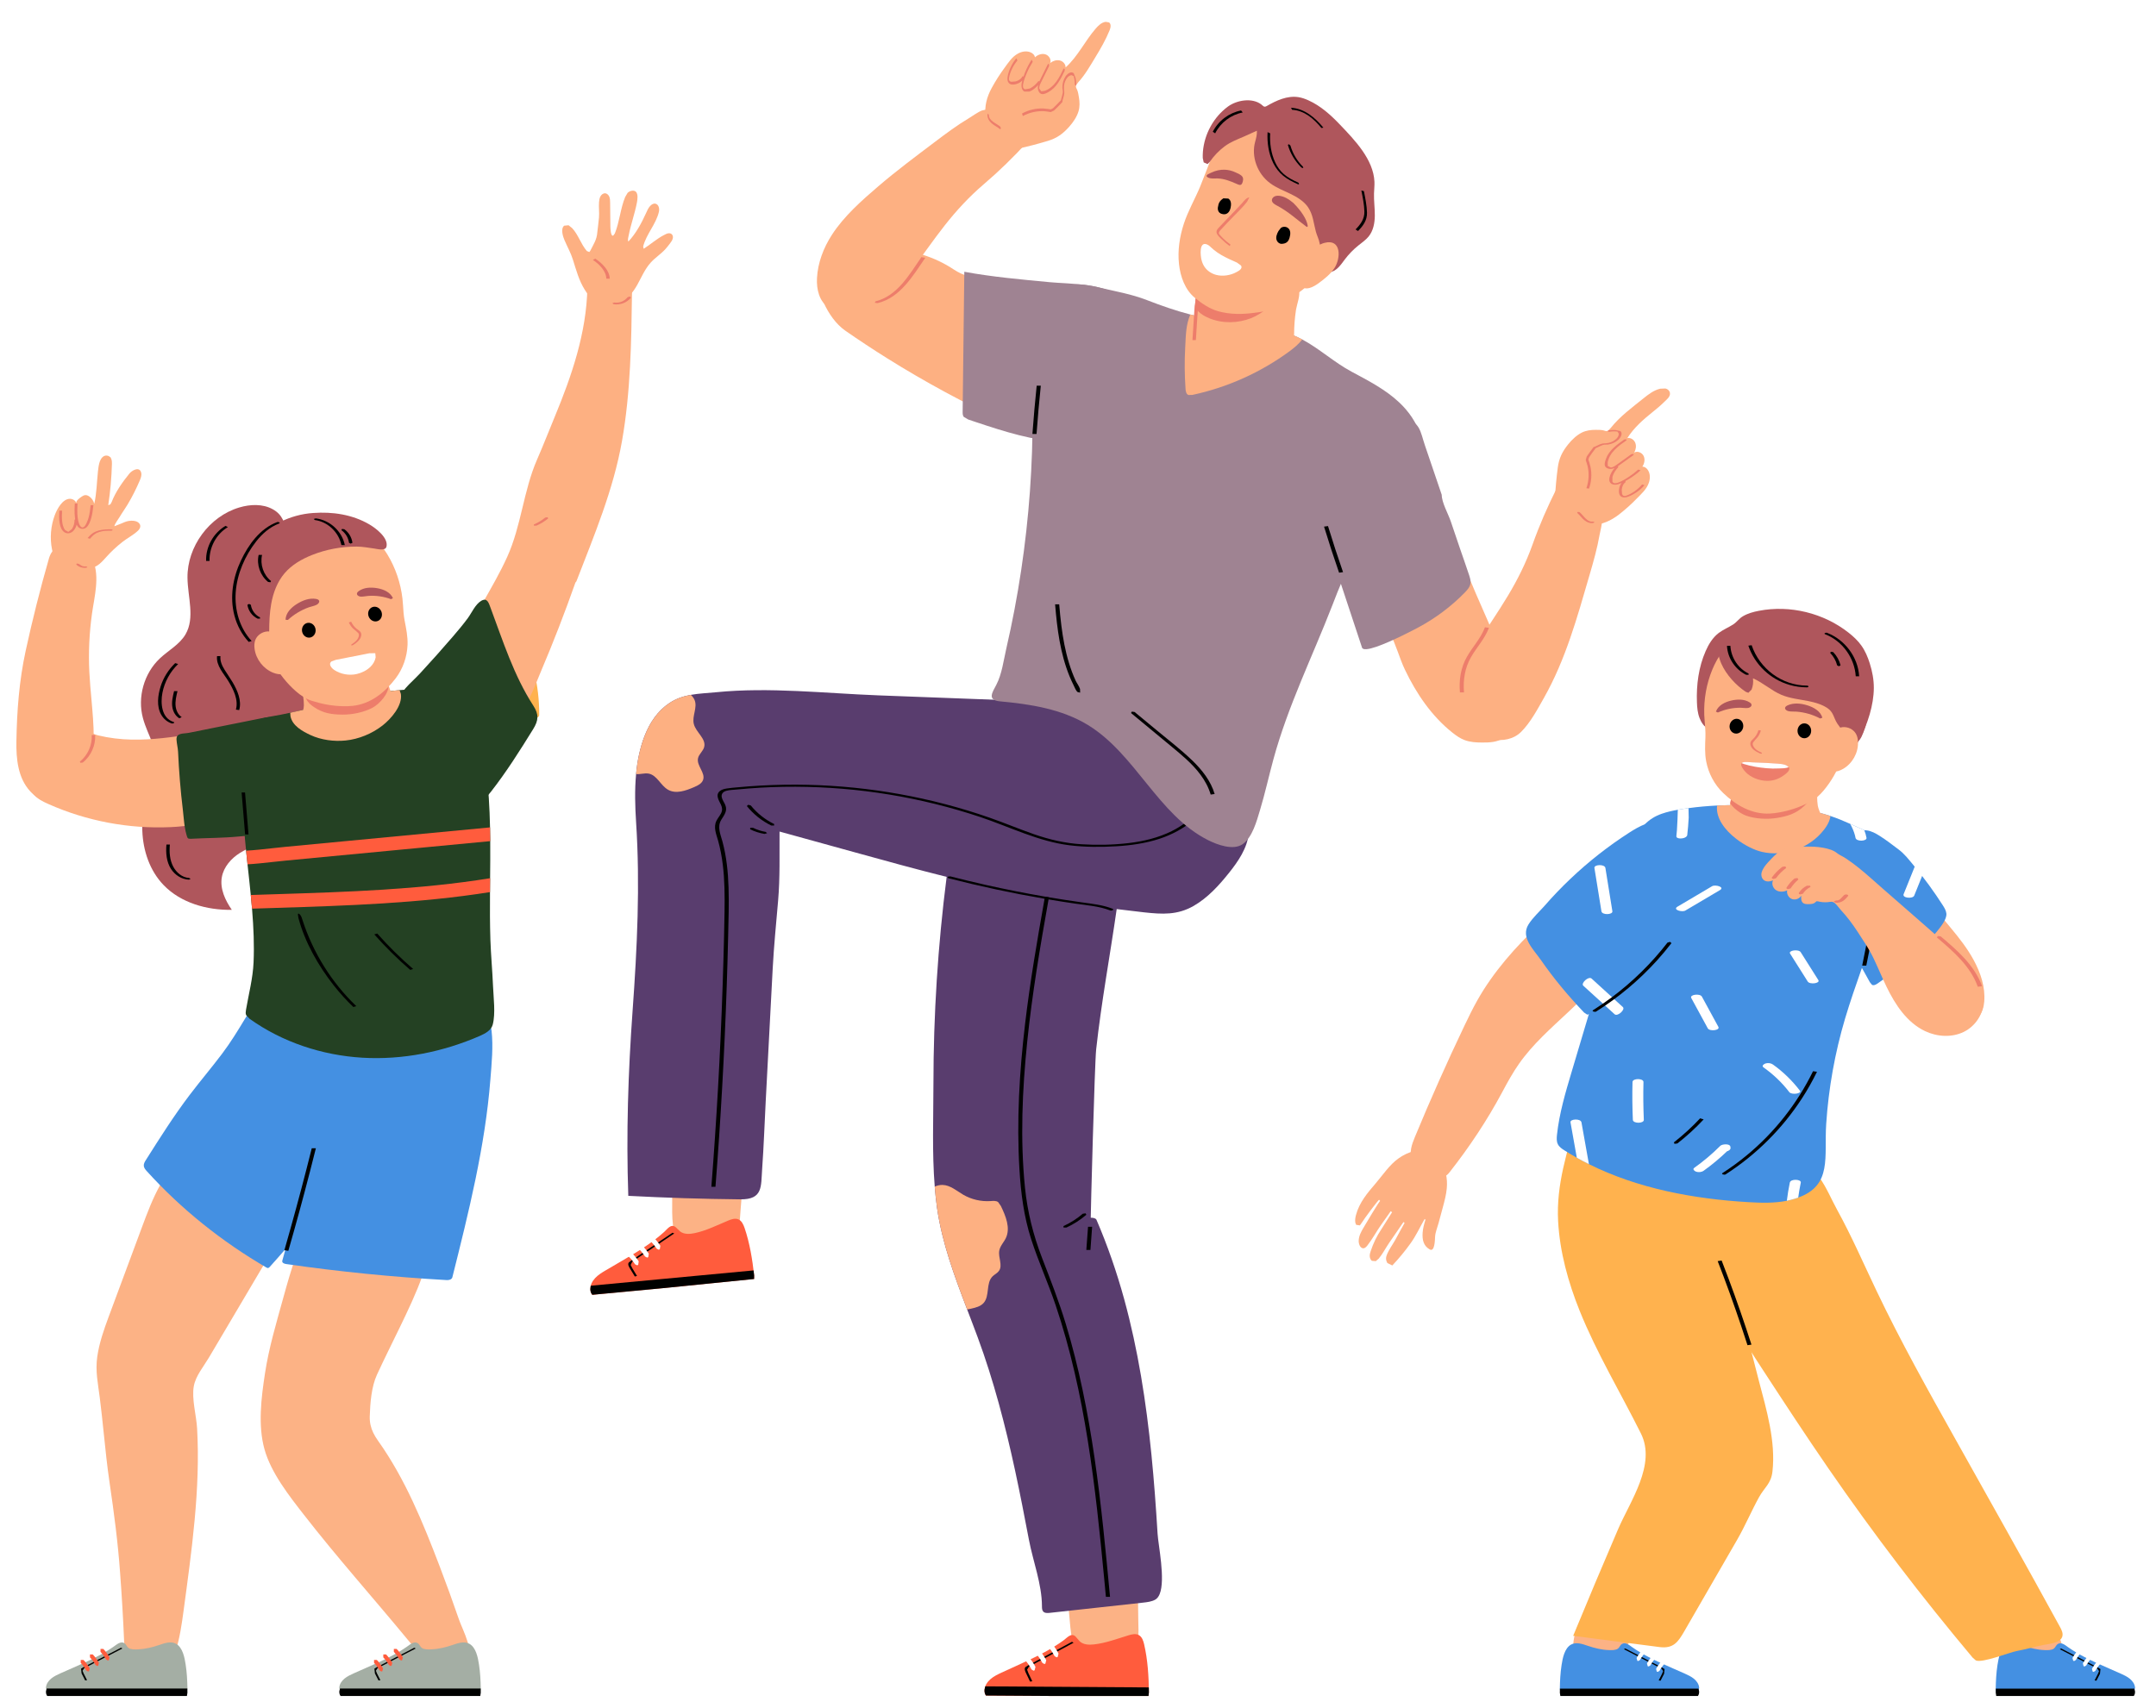 <svg width="395" height="313" viewBox="0 0 395 313" fill="none" xmlns="http://www.w3.org/2000/svg">
    <g filter="url(#filter0_dd_2205_1290)">
        <path
            d="M68.397 260.591C68.638 261.087 68.934 261.57 69.278 262.047C74.25 269.042 77.494 277.041 80.541 285.007C81.781 288.248 82.962 291.505 84.088 294.783C84.732 296.67 87.225 301.127 85.427 302.941C84.797 303.574 83.812 303.729 82.976 303.868C80.71 304.239 80.121 304.159 78.375 302.534C76.936 301.195 75.679 299.666 74.426 298.151C68.211 290.631 61.651 283.272 55.677 275.587C52.95 272.082 49.655 267.905 48.45 263.564C47.231 259.176 47.871 254.119 48.546 249.687C49.259 244.983 50.633 240.417 51.896 235.841C52.592 233.331 53.291 230.811 54.183 228.359C54.937 226.296 56.104 224.458 56.886 222.447C58.067 219.403 59.902 216.552 62.481 214.545C65.06 212.534 68.421 211.424 71.651 211.927C74.884 212.426 77.88 214.671 78.916 217.77C79.346 219.055 79.443 220.429 79.415 221.778C79.291 228.586 76.278 234.956 73.321 241.089C71.902 244.032 70.425 246.956 69.061 249.925C68.042 252.148 67.818 255.13 67.743 257.565C67.708 258.69 67.953 259.665 68.397 260.591Z"
            fill="#FCB285" />
        <path
            d="M88.082 307.461L87.989 308.082H62.398L62.164 307.317L62.168 307.2C62.223 306.58 62.615 306.02 63.118 305.605C63.621 305.192 64.223 304.91 64.826 304.638C65.559 304.305 66.3 303.984 67.037 303.66C68.555 302.996 70.074 302.332 71.537 301.568C72.597 301.016 73.634 300.41 74.608 299.725C75.17 299.325 75.872 298.712 76.53 299.118C76.881 299.339 76.971 299.769 77.277 299.986C77.721 300.303 78.482 300.272 78.988 300.255C80.307 300.204 81.609 299.893 82.859 299.466C83.891 299.116 85.052 298.699 86.002 299.235C87.218 299.921 87.562 301.76 87.758 303.04C87.982 304.504 88.058 305.98 88.082 307.461Z"
            fill="#A4AEA4" />
        <path
            d="M75.907 299.952C74.243 300.815 72.577 301.676 70.91 302.541C70.507 302.751 70.105 302.958 69.702 303.168L69.058 303.502L68.593 303.788L68.689 304.662C68.903 305.089 69.123 305.517 69.344 305.947L69.691 305.898C69.488 305.495 69.285 305.093 69.079 304.689L68.865 304.17L69.151 303.722C69.929 303.316 70.711 302.912 71.489 302.51C73.045 301.705 74.609 300.899 76.165 300.089L75.907 299.952Z"
            fill="#000100" />
        <path
            d="M69.863 304.312L69.55 304.122C69.271 303.612 68.927 303.14 68.531 302.727V302.19L69.044 302.193C69.485 302.652 69.867 303.179 70.177 303.747L70.043 304.259L69.863 304.312Z"
            fill="#FF5C3D" />
        <path
            d="M71.554 303.303L71.241 303.109C70.962 302.603 70.618 302.131 70.222 301.716L70.225 301.182H70.735C71.175 301.643 71.558 302.169 71.871 302.734L71.737 303.25L71.554 303.303Z"
            fill="#FF5C3D" />
        <path
            d="M73.489 302.294L73.173 302.1C72.894 301.59 72.553 301.122 72.157 300.707V300.173H72.67C73.111 300.634 73.493 301.157 73.803 301.725L73.668 302.241L73.489 302.294Z"
            fill="#FF5C3D" />
        <path
            d="M62.288 307.424H88.065L88.082 308.185L87.986 308.801H62.398C62.226 308.563 62.14 308.26 62.168 307.923L62.288 307.424Z"
            fill="#000100" />
        <path
            d="M90.058 186.867C89.652 183.558 87.321 181.472 85.169 179.117C84.239 178.108 83.254 177.053 81.953 176.613C80.948 176.272 79.856 176.338 78.799 176.413C74.378 176.737 69.75 177.326 66.145 179.909C63.201 182.012 60.935 185.648 60.711 189.312C60.446 193.629 59.324 197.962 58.397 202.218C56.445 211.215 54.217 220.15 51.724 229.013C51.607 229.426 52.093 229.594 52.427 229.64C62.195 231.048 72.019 232.022 81.87 232.583C82.242 232.605 82.776 232.477 82.876 232.071C85.868 220.132 88.877 208.113 89.845 195.806C90.076 192.883 90.389 189.797 90.058 186.867Z"
            fill="#4490E2" />
        <path
            d="M19.006 260.637C18.782 258.467 18.555 256.295 18.276 254.101C17.953 251.557 17.446 249.246 17.815 246.654C18.176 244.102 19.037 241.65 19.932 239.24C21.93 233.858 23.93 228.473 25.931 223.091C26.953 220.337 27.983 217.565 29.429 215.003C30.985 212.248 32.077 210.405 35.383 210.23C38.058 210.085 40.751 210.279 43.378 210.784C45.055 211.104 46.739 211.559 48.15 212.52C52.131 215.212 52.392 221.07 50.791 225.18C50.299 226.451 49.603 227.626 48.911 228.796C46.546 232.797 44.177 236.801 41.811 240.807C40.623 242.807 39.442 244.811 38.258 246.811C37.294 248.44 35.858 250.124 35.51 252.004C35.083 254.331 35.975 257.372 36.109 259.745C36.746 270.846 35.107 282.208 33.63 293.2C33.299 295.641 32.945 298.096 32.221 300.458C31.553 302.652 30.81 303.484 28.482 303.868C24.598 304.508 22.887 302.287 22.735 298.657C22.56 294.525 22.315 290.397 22.005 286.272C21.613 280.703 20.879 275.16 20.067 269.645C19.622 266.632 19.316 263.639 19.006 260.637Z"
            fill="#FCB285" />
        <path
            d="M34.342 307.461L34.246 308.082H8.655L8.421 307.317L8.428 307.2C8.483 306.58 8.872 306.02 9.375 305.605C9.878 305.192 10.48 304.91 11.083 304.638C11.816 304.305 12.557 303.984 13.297 303.66C14.812 302.996 16.331 302.332 17.794 301.568C18.858 301.016 19.891 300.41 20.865 299.725C21.427 299.325 22.129 298.712 22.787 299.118C23.141 299.339 23.227 299.769 23.537 299.986C23.978 300.303 24.742 300.272 25.249 300.255C26.564 300.204 27.866 299.893 29.119 299.466C30.148 299.116 31.309 298.699 32.259 299.235C33.475 299.921 33.822 301.76 34.015 303.04C34.243 304.504 34.315 305.98 34.342 307.461Z"
            fill="#A4AEA4" />
        <path
            d="M22.167 299.952C20.5 300.815 18.834 301.676 17.167 302.541C16.765 302.751 16.362 302.958 15.959 303.168L15.315 303.502L14.85 303.788L14.946 304.662C15.163 305.089 15.384 305.517 15.601 305.947L15.948 305.898C15.745 305.495 15.542 305.093 15.335 304.689L15.122 304.17L15.411 303.722C16.186 303.316 16.968 302.912 17.746 302.51C19.306 301.705 20.865 300.899 22.422 300.089L22.167 299.952Z"
            fill="#000100" />
        <path
            d="M16.124 304.312L15.807 304.122C15.528 303.612 15.187 303.14 14.788 302.727L14.791 302.19L15.301 302.193C15.745 302.652 16.127 303.179 16.437 303.747L16.303 304.259L16.124 304.312Z"
            fill="#FF5C3D" />
        <path
            d="M17.815 303.303L17.498 303.109C17.219 302.603 16.878 302.131 16.482 301.716V301.182H16.995C17.436 301.643 17.818 302.169 18.128 302.734L17.994 303.25L17.815 303.303Z"
            fill="#FF5C3D" />
        <path
            d="M19.746 302.294L19.433 302.1C19.154 301.59 18.81 301.122 18.414 300.707V300.173H18.927C19.371 300.634 19.75 301.157 20.063 301.725L19.925 302.241L19.746 302.294Z"
            fill="#FF5C3D" />
        <path
            d="M8.545 307.424H34.322L34.339 308.185L34.246 308.801H8.655C8.483 308.563 8.397 308.26 8.428 307.923L8.545 307.424Z"
            fill="#000100" />
        <path
            d="M34.745 198.657C31.853 202.469 29.294 206.518 26.74 210.557C26.526 210.89 26.309 211.256 26.344 211.652C26.381 212.034 26.647 212.347 26.905 212.63C33.254 219.63 40.678 225.546 48.839 230.298L49.128 230.387L49.386 230.204C54.179 224.867 58.848 219.304 62.402 213.057C65.728 207.21 67.581 200.527 67.739 193.802C67.784 191.97 67.694 190.082 66.961 188.403C66.307 186.897 65.184 185.655 64.055 184.467C62.935 183.29 61.782 182.13 60.419 181.258C56.682 178.861 51.445 179.141 47.706 181.437C46.435 182.216 45.681 183.372 44.927 184.622C43.591 186.84 42.262 189.012 40.702 191.085C38.77 193.651 36.687 196.099 34.745 198.657Z"
            fill="#4490E2" />
        <path
            d="M94.958 113.394C94.569 111.934 93.646 110.712 92.668 109.534L92.638 109.383C92.503 108.646 90.513 108.739 90.627 109.383L90.633 109.407L90.709 109.782C91.99 116.424 95.251 122.461 96.78 129.041C96.935 129.712 98.784 129.781 98.787 129.041C98.829 123.58 97.51 118.208 94.958 113.394Z"
            fill="#FFB24E" />
        <path
            d="M115.005 51.035C114.905 50.682 114.313 50.629 114.027 50.613C112.526 50.527 111.025 50.503 109.523 50.54C109.124 50.097 107.626 50.165 107.612 50.788C107.437 59.025 104.751 66.854 101.628 74.388C100.543 77.009 99.521 79.643 98.391 82.228C95.902 87.924 95.519 94.321 92.93 100.044C90.337 105.774 86.608 110.929 84.27 116.782C82.982 120.011 81.23 124.651 83.644 127.745C84.997 129.48 88.55 132.442 90.916 130.961C95.53 131.028 97.554 124.699 99.087 121.086C101.373 115.707 103.484 110.257 105.426 104.748L105.598 104.545C108.862 96.098 112.385 87.748 113.962 78.789C115.542 69.805 115.67 60.654 115.79 51.56C115.797 51.256 115.429 51.081 115.005 51.035Z"
            fill="#FDB082" />
        <path
            d="M107.137 51.105L107.182 51.17C107.499 51.673 107.85 52.151 108.277 52.551C109.675 53.842 111.827 54.066 113.607 53.297C116.827 51.911 117.068 48.523 119.213 46.126C120.015 45.234 121.038 44.587 121.857 43.709C122.177 43.364 122.463 42.982 122.753 42.607C122.969 42.318 123.19 42.018 123.266 41.667C123.369 41.153 123.083 40.751 122.601 40.744C122.264 40.74 121.943 40.908 121.64 41.078C120.304 41.766 119.192 42.793 117.925 43.588L117.832 43.175C118.397 40.919 120.174 39.108 120.711 36.846C120.996 35.637 120.053 34.718 119.089 35.776C118.765 36.129 118.572 36.588 118.373 37.032C117.539 38.884 116.503 40.806 115.122 42.265C114.964 41.921 115.108 41.504 115.181 41.144C115.577 39.118 116.293 37.166 116.685 35.142C116.792 34.573 116.94 33.582 116.503 33.138C116.138 32.766 115.329 32.975 114.981 33.348L114.537 34.105C113.652 36.251 113.514 38.639 112.643 40.785L112.347 41.177C111.875 41.374 111.83 39.769 111.827 39.48C111.813 38.051 111.799 36.626 111.782 35.196C111.779 34.811 111.775 34.418 111.638 34.068C111.5 33.723 111.197 33.423 110.835 33.421C110.487 33.416 110.171 33.682 109.995 34.006C109.826 34.332 109.775 34.703 109.747 35.07C109.675 36.003 109.82 36.935 109.74 37.862C109.661 38.754 109.534 39.666 109.434 40.561C109.344 41.932 108.718 42.806 108.139 43.963L107.964 44.187L107.513 43.998C106.411 42.718 105.966 41.023 104.82 39.8L104.162 39.277L103.36 39.359C102.657 39.935 103.164 41.422 103.436 42.049C103.945 43.226 104.572 44.338 104.961 45.572C105.577 47.523 106.053 49.362 107.137 51.105Z"
            fill="#FDB082" />
        <path
            d="M76.171 122.203C75.342 123.022 74.453 123.841 73.792 124.746C73.107 125.691 72.838 126.971 72.683 128.132C72.036 132.908 73.871 137.72 76.509 141.753C77.291 142.949 78.179 144.126 79.412 144.849C80.476 145.472 81.715 145.706 82.931 145.929C84.022 146.13 85.159 146.333 86.236 146.061C87.803 145.664 88.946 144.364 89.941 143.096C92.778 139.47 95.237 135.566 97.661 131.65C98.691 129.995 98.746 128.909 97.709 127.313C94.139 121.792 92.162 115.511 89.876 109.39C89.542 108.501 89.277 107.448 88.158 108.108C87.08 108.746 86.429 110.292 85.713 111.27C84.856 112.436 83.922 113.546 82.982 114.641C81.002 116.944 78.985 119.21 76.922 121.437L76.171 122.203Z"
            fill="#244123" />
        <path
            d="M110.87 47.011C110.36 46.378 109.744 45.843 109.059 45.4L108.615 45.63C109.248 46.036 109.837 46.55 110.302 47.142C110.736 47.7 111.066 48.353 111.083 49.07H111.71C111.696 48.302 111.338 47.603 110.87 47.011Z"
            fill="#ED7D6B" />
        <path
            d="M115.384 52.341L114.998 52.451C114.43 53.171 113.483 53.584 112.567 53.436L112.182 53.553L112.402 53.745C113.594 53.939 114.854 53.487 115.604 52.537L115.384 52.341Z"
            fill="#ED7D6B" />
        <path
            d="M100.323 92.785L99.892 92.844C99.262 93.365 98.567 93.784 97.813 94.105V94.332H98.257C99.042 93.999 99.779 93.551 100.433 93.006L100.323 92.785Z"
            fill="#ED7D6B" />
        <path
            d="M49.941 91.305C48.099 90.306 45.84 90.399 43.832 90.999C38.351 92.63 34.281 98.161 34.349 103.88C34.387 107.406 35.765 111.231 33.978 114.265C32.883 116.124 30.851 117.182 29.285 118.658C26.385 121.389 25.149 125.759 26.189 129.606C27.088 132.91 29.154 135.521 28.682 139.133C28.413 141.192 27.552 143.203 26.829 145.134C26.199 146.818 26.01 148.449 26.075 150.265C26.21 153.877 27.418 157.53 29.956 160.174C33.12 163.469 37.907 164.805 42.472 164.734C41.257 162.975 40.272 160.867 40.641 158.759C40.968 156.866 42.366 155.289 44.005 154.272C45.64 153.257 47.517 152.709 49.359 152.138C53.212 150.939 57.585 148.636 58.828 144.445C59.668 141.616 58.687 138.561 59.079 135.638C59.482 132.625 61.293 130.014 62.526 127.233C64.564 122.625 65.012 117.333 63.779 112.447C62.55 107.56 59.641 103.115 55.66 100.027C54.152 98.857 53.026 97.782 52.627 95.895C52.22 93.977 51.824 92.321 49.941 91.305Z"
            fill="#AF565C" />
        <path
            d="M90.272 185.772C89.996 186.805 88.926 187.387 87.948 187.818C81.185 190.771 73.748 192.266 66.382 191.829C59.017 191.391 51.734 188.988 45.733 184.699L45.096 184.026C44.965 183.717 45.017 183.372 45.072 183.041C45.568 180.128 46.328 177.298 46.456 174.358C46.597 171.173 46.453 167.984 46.198 164.81L46.174 164.516C46.105 163.68 46.026 162.847 45.943 162.013C45.76 160.137 45.55 158.263 45.347 156.391C45.258 155.557 45.172 154.724 45.086 153.888C44.82 151.266 44.6 148.633 44.51 145.993C44.421 143.337 44.59 140.675 44.869 138.034C45.01 136.709 45.178 135.387 45.354 134.067C45.468 133.252 45.196 131.953 45.633 131.244C46.449 129.922 48.322 129.523 49.724 129.284C50.877 129.089 52.024 128.865 53.174 128.613C58.087 127.567 62.936 126.154 67.856 125.232C69.629 124.898 71.413 124.629 73.207 124.468C73.734 124.419 74.257 124.382 74.784 124.351C76.809 124.241 77.972 124.73 79.711 125.58C81.385 126.396 82.996 126.806 84.453 128.094C87.583 130.858 88.523 134.928 89.036 138.888C89.504 142.448 89.704 146.033 89.779 149.624C89.8 150.465 89.811 151.301 89.817 152.142C89.835 154.407 89.814 156.676 89.793 158.938C89.786 159.79 89.779 160.636 89.773 161.483C89.752 164.403 89.752 167.319 89.845 170.222C89.941 173.06 90.21 175.887 90.327 178.72C90.41 180.801 90.812 183.741 90.272 185.772Z"
            fill="#244123" />
        <path
            d="M57.116 208.429C55.897 213.316 54.61 218.188 53.253 223.036C52.874 224.396 52.492 225.749 52.103 227.106L52.829 227.206C54.221 222.372 55.543 217.516 56.8 212.647C57.165 211.243 57.519 209.835 57.87 208.429H57.116Z"
            fill="#000100" />
        <path
            d="M16.764 126.28C16.609 124.564 16.451 122.852 16.368 121.148C16.193 117.577 16.358 113.99 16.854 110.45C17.291 107.341 18.276 103.839 17.081 100.768C15.738 97.303 10.139 96.239 8.969 100.334C7.361 105.933 5.939 111.579 4.702 117.271C3.518 122.722 3.094 128.279 3.005 133.871C2.953 137.042 3.277 140.561 5.529 143.006C7.185 144.803 10.009 146.039 12.467 145.39C14.643 144.814 15.862 141.891 16.389 139.921C17.567 135.493 17.177 130.886 16.764 126.28Z"
            fill="#FDB082" />
        <path
            d="M24.143 133.537C27.89 133.606 31.622 133.083 35.327 132.508C37.142 132.226 39.074 131.943 40.761 132.67C42.334 133.348 43.44 134.811 44.204 136.351C44.91 137.769 45.389 139.333 45.361 140.916C45.313 144.185 42.909 145.971 40.285 147.431C37.562 148.95 34.356 149.436 31.281 149.573C23.627 149.928 15.893 148.467 8.893 145.355C7.846 144.889 6.782 144.363 6.063 143.472C3.663 140.503 5.047 135.813 7.949 133.813C9.42 132.794 11.159 132.226 12.911 131.864C13.789 131.681 14.87 131.482 15.735 131.829C16.513 132.143 17.102 132.549 17.97 132.759C19.991 133.248 22.064 133.496 24.143 133.537Z"
            fill="#FDB082" />
        <path
            d="M34.938 151.711C37.851 151.553 40.771 151.577 43.674 151.299C45.963 151.078 48.918 151.025 50.429 149.049C53.742 144.704 53.514 138.799 52.34 133.758C52.079 132.639 52.285 130.875 51.438 129.97C50.584 129.061 48.804 129.447 47.743 129.657C44.831 130.242 41.914 130.827 39.001 131.409C37.541 131.703 36.088 131.994 34.628 132.288C33.599 132.491 32.283 132.253 32.338 133.513C32.373 134.277 32.586 135.011 32.624 135.771C32.703 137.514 32.81 139.256 32.955 140.996C33.103 142.817 33.285 144.642 33.505 146.456C33.63 147.5 33.695 148.547 33.86 149.58C33.943 150.079 34.043 150.575 34.191 151.06C34.346 151.573 34.38 151.738 34.938 151.711Z"
            fill="#244123" />
        <path
            d="M19.832 90.575L20.228 90.424L20.462 89.99C21.168 88.145 22.456 86.313 23.706 84.784C24.205 84.168 25.593 83.417 25.872 84.643C25.982 85.117 25.796 85.603 25.607 86.055C24.963 87.569 24.219 89.039 23.379 90.452C22.91 91.236 22.363 91.973 21.905 92.758C21.654 93.193 21.03 93.959 20.955 94.438L22.177 93.957C22.649 93.75 23.103 93.54 23.613 93.46C23.923 93.412 24.24 93.405 24.549 93.447C25.603 93.578 26.127 94.438 25.279 95.251C24.456 96.043 23.313 96.612 22.408 97.328C21.32 98.186 20.304 99.139 19.385 100.175C18.345 101.343 17.326 102.437 15.676 101.894C14.939 101.649 14.175 101.504 13.403 101.463C12.395 101.411 11.427 101.587 10.614 100.892C9.981 100.347 9.688 99.48 9.53 98.687C9.113 96.601 9.292 94.398 10.036 92.403C10.442 91.313 11.431 89.452 12.773 89.408C13.3 89.391 13.848 89.71 13.985 90.218C13.858 89.746 14.691 89.194 14.991 88.988C15.445 88.668 15.862 88.633 16.354 88.975C16.812 89.291 17.146 89.783 17.267 90.324C17.708 88.437 17.735 86.364 17.942 84.429C18 83.919 18.052 83.406 18.186 82.907C18.403 82.098 18.899 81.21 19.904 81.568L20.263 81.815L20.404 82.133C20.507 82.464 20.507 82.676 20.507 83.013C20.431 85.569 20.218 88.048 19.832 90.575Z"
            fill="#FDB082" />
        <path
            d="M16.606 90.575C16.523 91.33 16.441 92.097 16.238 92.834C16.145 93.175 16.021 93.513 15.862 93.836C15.732 94.098 15.521 94.577 15.201 94.648C14.822 94.742 14.561 94.195 14.464 93.913C14.33 93.533 14.261 93.127 14.216 92.727C14.127 91.908 14.161 91.081 14.199 90.258H13.7C13.662 91.023 13.631 91.794 13.7 92.558L13.765 93.165L13.655 93.271C13.662 93.873 13.5 94.476 13.156 94.972L12.508 95.471L11.94 95.145C11.575 94.694 11.448 94.067 11.386 93.506C11.314 92.865 11.341 92.218 11.372 91.574H10.87C10.835 92.363 10.797 93.165 10.949 93.943C11.066 94.546 11.286 95.224 11.841 95.564C12.405 95.902 13.091 95.699 13.5 95.22C13.762 94.917 13.938 94.549 14.044 94.16L14.296 94.549C14.698 94.992 15.418 95.047 15.859 94.628C16.324 94.184 16.568 93.467 16.733 92.865C16.937 92.114 17.026 91.344 17.109 90.575H16.606Z"
            fill="#ED7D6B" />
        <path
            d="M20.435 95.003C19.636 94.99 18.823 95.014 18.052 95.231C17.691 95.33 17.343 95.478 17.03 95.681C16.647 95.93 16.344 96.261 16.045 96.601L16.479 96.729C16.74 96.432 17.006 96.129 17.333 95.902C17.629 95.692 17.959 95.548 18.304 95.451C18.996 95.255 19.722 95.244 20.435 95.259L20.686 95.131L20.435 95.003Z"
            fill="#ED7D6B" />
        <path
            d="M16.028 101.883L15.718 101.793L15.618 101.804H15.611L15.563 101.808H15.46L15.442 101.804L15.405 101.801L15.036 101.722L14.402 101.316L14.062 101.27L13.969 101.446C14.454 101.932 15.177 102.134 15.852 102.042L16.028 101.883Z"
            fill="#ED7D6B" />
        <path
            d="M17.436 132.687H16.809C16.906 134.553 16.086 136.398 14.63 137.572L14.743 137.793L15.174 137.738C16.672 136.523 17.536 134.615 17.436 132.687Z"
            fill="#ED7D6B" />
        <path
            d="M70.063 130.966C68.152 132.453 65.721 133.455 63.318 133.699C61.214 133.917 58.828 133.606 56.896 132.705C55.415 132.016 53.546 130.997 53.219 129.244L53.174 128.613C58.087 127.567 62.936 126.154 67.856 125.232C69.629 124.898 71.413 124.629 73.207 124.468L73.445 125.176C73.765 127.333 71.623 129.75 70.063 130.966Z"
            fill="#FDB082" />
        <path
            d="M71.774 126.523C71.585 127.604 70.872 128.579 70.039 129.275C69.054 130.101 67.835 130.621 66.603 131.021C64.402 131.74 62.057 132.133 59.733 131.977C57.953 131.86 55.436 131.561 55.384 129.233V129.116C55.405 128.514 55.67 127.891 55.673 127.257C55.677 126.723 55.629 126.193 55.55 125.662L55.446 125.032C55.326 124.377 55.178 123.713 55.257 123.049C55.467 121.338 56.748 121.472 58.105 121.355C59.358 121.245 60.615 121.135 61.865 121.024C62.77 120.945 63.665 120.866 64.568 120.786L64.688 120.777C65.594 120.698 66.499 120.622 67.405 120.691L67.474 120.693C68.062 120.739 68.644 120.845 69.209 121.007L69.492 121.086C70.056 121.265 70.363 121.6 70.58 122.022L70.91 122.863L70.927 122.905C71.306 123.999 71.974 125.363 71.774 126.523Z"
            fill="#FDB082" />
        <path
            d="M68.235 127.701C66.661 128.538 64.54 128.975 62.753 128.957C60.749 128.937 59.2 128.713 57.519 127.573C56.91 127.16 56.428 126.754 56.101 126.076C55.67 125.174 55.205 123.594 55.853 122.729C56.414 121.978 57.505 121.934 58.356 121.861C59.609 121.748 60.863 121.638 62.12 121.528C63.018 121.444 63.92 121.365 64.819 121.289L64.94 121.279C65.628 121.3 66.31 121.314 66.975 121.238L67.725 121.193C68.324 121.197 68.924 121.296 69.461 121.506C69.957 121.702 70.397 121.995 70.738 122.406L70.828 122.525L71.165 123.366C71.396 125.032 69.499 127.033 68.235 127.701Z"
            fill="#ED7D6B" />
        <path
            d="M73.834 108.86C73.896 109.799 73.94 110.715 74.123 111.679C74.405 113.156 74.725 114.65 74.667 116.166C74.577 118.38 73.82 120.57 72.474 122.329C70.518 124.888 67.915 126.999 64.619 127.35C64.051 127.412 63.48 127.421 62.908 127.415C60.883 127.384 59.027 127.026 57.12 126.424C56.008 126.072 55.044 125.411 54.166 124.64C50.932 121.792 48.791 117.802 47.888 113.586C47.461 111.604 47.3 109.565 47.365 107.538C47.427 105.667 47.486 103.26 48.212 101.512C49.331 98.815 53.422 96.981 56.028 96.167C58.91 95.266 62.037 95.007 65.029 94.855C67.463 94.734 69.874 97.793 70.993 99.641C72.47 102.076 73.4 104.845 73.73 107.671C73.775 108.074 73.806 108.47 73.834 108.86Z"
            fill="#FDB082" />
        <path
            d="M65.329 98.164C62.55 98.157 59.768 98.674 57.185 99.696C55.288 100.451 53.459 101.497 52.137 103.051C50.801 104.62 50.054 106.622 49.689 108.646C49.386 110.333 49.324 112.058 49.317 113.769C49.31 115.043 49.269 116.325 48.367 117.343C47.816 117.974 47.169 117.217 46.656 116.8C44.114 114.734 42.827 111.714 42.654 108.47C42.193 99.852 48.863 92.61 57.357 92.008C60.911 91.749 64.543 92.273 67.656 94.091C68.81 94.762 71.192 96.539 70.807 98.171C70.611 99.011 69.161 98.605 68.558 98.519C67.484 98.374 66.417 98.164 65.329 98.164Z"
            fill="#AF565C" />
        <path
            d="M49.001 113.711C48.054 113.767 47.141 114.372 46.786 115.253C46.58 115.773 46.566 116.358 46.642 116.916C46.904 118.837 48.257 120.567 50.054 121.283C50.688 121.534 51.394 121.664 52.055 121.492C52.716 121.32 53.312 120.797 53.422 120.126C53.48 119.775 53.408 119.42 53.325 119.075C52.816 116.965 51.752 113.559 49.001 113.711Z"
            fill="#FDB082" />
        <path
            d="M57.812 113.295C57.926 114.038 57.468 114.727 56.789 114.837C56.104 114.944 55.457 114.427 55.34 113.687C55.226 112.944 55.681 112.251 56.362 112.145C57.044 112.037 57.691 112.551 57.812 113.295Z"
            fill="#000100" />
        <path
            d="M69.877 110.079C70.149 110.781 69.85 111.549 69.206 111.803C68.562 112.052 67.822 111.686 67.546 110.984C67.274 110.282 67.574 109.514 68.218 109.259C68.862 109.01 69.602 109.379 69.877 110.079Z"
            fill="#000100" />
        <path
            d="M65.27 113.171C64.871 112.829 64.554 112.406 64.337 111.931L63.903 112.061C64.089 112.471 64.344 112.851 64.664 113.167L65.191 113.601L65.67 114.045C65.886 114.441 65.645 114.937 65.398 115.257C65.122 115.605 64.747 115.864 64.375 116.107L64.344 116.279L64.65 116.235C65.322 115.798 66.307 115.085 66.183 114.158C66.117 113.672 65.604 113.456 65.27 113.171Z"
            fill="#ED7D6B" />
        <path
            d="M69.04 105.777C67.915 105.595 66.671 105.64 65.714 106.328L65.494 106.531C65.17 107.003 65.697 107.306 66.093 107.333C66.547 107.364 66.995 107.234 67.443 107.203C68.868 107.096 70.304 107.31 71.644 107.802L71.991 107.613C71.485 106.48 70.194 105.96 69.04 105.777Z"
            fill="#AF565C" />
        <path
            d="M54.407 108.67C55.436 108.026 56.676 107.54 57.926 107.757L58.232 107.85C58.759 108.143 58.377 108.639 57.998 108.832C57.568 109.052 57.072 109.121 56.614 109.282C55.168 109.792 53.852 110.591 52.75 111.604L52.327 111.584C52.316 110.34 53.356 109.324 54.407 108.67Z"
            fill="#AF565C" />
        <path
            d="M67.877 120.188C67.205 120.852 66.279 121.303 65.387 121.51C63.989 121.837 62.457 121.568 61.252 120.784C60.77 120.466 60.081 119.706 60.742 119.206L61.52 118.923C63.566 118.521 65.611 118.122 67.656 117.715L68.755 117.698L68.823 118.473C68.693 119.141 68.359 119.715 67.877 120.188Z"
            fill="white" />
        <path
            d="M50.781 93.674C47.648 94.851 45.523 97.793 44.142 100.72C42.665 103.852 42.056 107.428 42.951 110.816C43.423 112.608 44.301 114.268 45.564 115.632L46.108 115.471C43.894 113.092 42.954 109.752 43.185 106.542C43.426 103.179 44.865 99.862 46.935 97.215C48.033 95.82 49.414 94.584 51.098 93.95C51.48 93.809 51.005 93.591 50.781 93.674Z"
            fill="#000100" />
        <path
            d="M63.173 97.886C62.657 95.327 60.432 93.323 57.857 92.992L57.471 93.103L57.691 93.299C60.057 93.606 62.075 95.555 62.546 97.886H63.173Z"
            fill="#000100" />
        <path
            d="M63.087 94.986L62.657 94.928L62.546 95.148C63.304 95.692 63.817 96.539 63.941 97.469L64.254 97.623L64.568 97.469C64.437 96.478 63.896 95.568 63.087 94.986Z"
            fill="#000100" />
        <path
            d="M49.658 104.483C48.26 103.351 47.62 101.446 48.012 99.694H47.386C46.979 101.504 47.678 103.474 49.118 104.645L49.548 104.7L49.658 104.483Z"
            fill="#000100" />
        <path
            d="M47.637 111.138C46.738 110.708 46.094 109.816 45.957 108.832L45.64 108.673L45.327 108.832C45.485 109.926 46.198 110.887 47.193 111.366H47.637V111.138Z"
            fill="#000100" />
        <path
            d="M32.638 119.682L32.097 119.519C30.868 120.7 29.938 122.174 29.425 123.799C28.912 125.428 28.654 127.421 29.532 128.968C29.959 129.725 30.634 130.308 31.46 130.569C31.684 130.642 32.17 130.418 31.781 130.294C29.587 129.598 29.394 126.86 29.756 124.967C30.142 122.963 31.168 121.097 32.638 119.682Z"
            fill="#000100" />
        <path
            d="M33.289 129.409C32.638 128.995 32.287 128.228 32.187 127.485C32.059 126.53 32.297 125.573 32.521 124.651H31.894C31.653 125.638 31.395 126.682 31.595 127.701C31.753 128.489 32.156 129.195 32.844 129.633L33.289 129.409Z"
            fill="#000100" />
        <path
            d="M41.308 94.367C39.084 95.699 37.679 98.199 37.761 100.795H38.388C38.312 98.319 39.614 95.871 41.752 94.593L41.308 94.367Z"
            fill="#000100" />
        <path
            d="M42.613 123.018C42.155 122.243 41.628 121.521 41.157 120.755C40.685 119.996 40.289 119.162 40.392 118.243H39.766C39.569 119.967 40.995 121.441 41.832 122.812C42.748 124.309 43.725 126.234 43.219 128.039L43.825 128.125C44.318 126.362 43.491 124.512 42.613 123.018Z"
            fill="#000100" />
        <path
            d="M34.618 158.883C33.375 158.819 32.311 157.885 31.746 156.831C31.085 155.592 30.999 154.146 31.123 152.771H30.493C30.358 154.29 30.486 155.93 31.333 157.241C32.07 158.374 33.261 159.135 34.618 159.203L34.931 159.042L34.618 158.883Z"
            fill="#000100" />
        <path
            d="M89.818 152.142L52.516 155.691C51.683 155.771 50.822 155.867 49.996 155.956C48.474 156.126 46.907 156.301 45.347 156.391C45.258 155.557 45.172 154.724 45.086 153.888C46.621 153.804 48.191 153.632 49.717 153.46C50.554 153.367 51.425 153.274 52.279 153.188L89.78 149.624C89.8 150.465 89.811 151.301 89.818 152.142Z"
            fill="#FF5C3D" />
        <path
            d="M50.53 161.865C49.018 161.909 47.482 161.958 45.943 162.013C46.026 162.847 46.105 163.68 46.174 164.516C47.665 164.469 49.145 164.421 50.609 164.375C63.525 163.966 76.792 163.545 89.773 161.483C89.78 160.636 89.787 159.79 89.793 158.938C76.826 161.035 63.501 161.456 50.53 161.865Z"
            fill="#FF5C3D" />
        <path
            d="M65.28 182.381C60.756 178.049 57.354 172.581 55.429 166.624C55.326 166.308 55.25 166.022 55.071 165.75C54.975 165.605 54.579 165.158 54.586 165.629L54.682 166.249C55.86 170.681 58.322 174.985 61.135 178.565C62.24 179.973 63.445 181.302 64.74 182.542L65.28 182.381Z"
            fill="#000100" />
        <path
            d="M75.693 175.574C73.359 173.555 71.158 171.383 69.113 169.072L68.572 169.231C70.618 171.544 72.814 173.718 75.152 175.735L75.693 175.574Z"
            fill="#000100" />
        <path d="M44.893 143.223H44.266L44.903 150.908H45.53L44.893 143.223Z" fill="#000100" />
        <path
            d="M358.976 185.242C358.563 185.253 358.171 185.238 357.785 185.2C356.511 185.08 355.364 184.719 354.094 184.251C352.438 183.641 350.843 182.818 349.511 181.657C347.617 180.004 346.353 177.759 345.127 175.559C343.733 173.056 342.335 170.553 340.94 168.05C339.814 166.025 338.678 163.98 338.017 161.759C337.359 159.541 337.208 157.097 338.045 154.937C338.751 153.123 340.937 150.416 343.182 150.988C344.232 151.257 345.186 152.197 346.002 152.857C347.038 153.701 347.948 154.683 348.753 155.747C350.351 157.857 351.522 160.161 352.971 162.362C355.657 166.434 359.279 169.643 361.611 173.961C362.878 176.307 363.745 178.852 363.532 181.551C363.456 182.529 363.16 183.51 362.554 184.284L362.031 184.767C361.17 185.238 359.93 185.218 358.976 185.242Z"
            fill="#FDB082" />
        <path
            d="M342.494 177.843L342.569 177.984L342.969 178.476C343.306 178.651 343.702 178.428 344.016 178.21C346.915 176.197 349.794 174.093 352.238 171.528C353.127 170.601 354.063 169.712 354.862 168.704C355.499 167.904 356.697 166.494 356.597 165.416C356.542 164.867 356.243 164.379 355.95 163.914C354.325 161.373 352.545 158.936 350.623 156.614C349.773 155.585 348.936 154.493 347.879 153.701C346.736 152.844 345.624 151.966 344.408 151.198C343.661 150.723 342.866 150.275 341.988 150.171C340.039 149.955 339.388 151.621 339.064 153.226C338.444 156.301 337.797 159.28 337.821 162.434C337.842 164.931 337.628 167.622 338.462 170.025C339.391 172.709 341.165 175.322 342.494 177.843Z"
            fill="#4490E2" />
        <path
            d="M370.016 291.478C368.804 291.722 367.668 292.339 366.748 293.172C366.149 293.712 365.609 294.408 365.574 295.214C365.536 296.068 366.067 296.829 366.549 297.535C367.409 298.785 368.198 300.083 368.918 301.418C369.634 302.762 369.785 303.674 371.407 303.939C372.788 304.17 374.337 303.95 375.456 303.065C376.334 302.365 377.743 300.586 377.708 299.438C377.695 299.016 377.526 298.608 377.361 298.217C376.958 297.259 376.555 296.302 376.152 295.341C375.811 294.54 375.467 293.719 374.902 293.052C373.928 291.887 372.357 291.302 370.839 291.378L370.016 291.478Z"
            fill="#FCB285" />
        <path
            d="M365.636 307.483L365.729 308.092H390.927L391.161 307.338L391.154 307.227C391.099 306.614 390.714 306.06 390.221 305.654C389.729 305.247 389.133 304.965 388.537 304.7C387.814 304.369 387.088 304.06 386.361 303.74C384.863 303.085 383.369 302.428 381.93 301.676C380.886 301.133 379.864 300.537 378.906 299.862C378.352 299.469 377.66 298.867 377.016 299.266C376.665 299.484 376.579 299.908 376.276 300.12C375.839 300.434 375.091 300.403 374.592 300.385C373.294 300.338 372.013 300.027 370.78 299.608C369.764 299.263 368.621 298.853 367.685 299.38C366.49 300.058 366.149 301.866 365.956 303.126C365.732 304.566 365.66 306.026 365.636 307.483Z"
            fill="#4490E2" />
        <path
            d="M377.626 300.087C379.268 300.937 380.907 301.784 382.546 302.638C382.942 302.841 383.341 303.047 383.737 303.25L384.371 303.581L384.829 303.864L384.736 304.729C384.523 305.148 384.306 305.568 384.089 305.992L383.748 305.943C383.948 305.544 384.147 305.151 384.35 304.755L384.56 304.239L384.278 303.797C383.514 303.398 382.742 303.003 381.978 302.607C380.442 301.811 378.907 301.019 377.374 300.221L377.626 300.087Z"
            fill="#000100" />
        <path
            d="M383.576 304.38L383.885 304.194C384.161 303.687 384.498 303.226 384.891 302.817L384.887 302.29L384.385 302.294C383.947 302.749 383.572 303.261 383.269 303.822L383.4 304.331L383.576 304.38Z"
            fill="white" />
        <path
            d="M381.913 303.385L382.223 303.199C382.498 302.696 382.835 302.232 383.225 301.825L383.221 301.299H382.718C382.285 301.756 381.909 302.27 381.603 302.827L381.734 303.337L381.913 303.385Z"
            fill="white" />
        <path
            d="M380.008 302.39L380.318 302.204C380.594 301.701 380.931 301.239 381.32 300.83V300.303H380.814C380.38 300.76 380.005 301.274 379.698 301.832L379.832 302.341L380.008 302.39Z"
            fill="white" />
        <path
            d="M391.037 307.444H365.653L365.639 308.195L365.729 308.801H390.93C391.099 308.567 391.182 308.271 391.154 307.936L391.037 307.444Z"
            fill="#000100" />
        <path
            d="M369.503 300.551C371.135 300.244 372.729 299.78 374.354 299.449C375.363 299.246 377.385 299.129 377.812 297.972C378.035 297.363 377.719 296.701 377.405 296.134C371.111 284.626 364.703 273.253 358.278 261.783C353.247 252.806 348.213 243.82 343.788 234.529C341.433 229.592 339.25 224.561 336.612 219.761C335.579 217.885 334.602 215.532 333.362 213.826C332.157 212.166 329.399 212.049 327.546 211.938C324.289 211.745 316.448 210.312 314.355 213.426C311.48 217.706 312.379 226.879 313.773 231.554C315.626 237.77 319.437 243.61 322.943 248.988C326.899 255.059 330.869 261.122 334.977 267.086C343.241 279.083 352.038 290.596 361.394 301.753L361.983 302.273C363.167 302.813 368.122 300.806 369.503 300.551Z"
            fill="#FFB24E" />
        <path
            d="M301.116 289.611C300.031 287.418 296.305 286.768 294.322 287.828C293.341 288.348 292.697 289.322 292.132 290.28C290.603 292.863 288.041 296.767 288.255 299.886C288.355 301.316 290.097 303.702 291.547 303.939C292.928 304.17 294.477 303.95 295.596 303.065C296.977 301.97 297.882 299.897 298.774 298.399C299.924 296.474 300.937 294.421 301.315 292.187C301.46 291.322 301.501 290.4 301.116 289.611Z"
            fill="#FCB285" />
        <path
            d="M285.776 307.483L285.869 308.092H311.07L311.301 307.338L311.294 307.227C311.239 306.614 310.853 306.06 310.361 305.654C309.868 305.247 309.273 304.965 308.68 304.7C307.957 304.369 307.227 304.06 306.501 303.74C305.006 303.085 303.512 302.428 302.069 301.676C301.026 301.133 300.003 300.537 299.046 299.862C298.495 299.469 297.8 298.867 297.156 299.266C296.805 299.484 296.718 299.908 296.415 300.12C295.982 300.434 295.231 300.403 294.732 300.385C293.434 300.338 292.153 300.027 290.92 299.608C289.904 299.263 288.761 298.853 287.824 299.38C286.63 300.058 286.289 301.866 286.096 303.126C285.872 304.566 285.8 306.026 285.776 307.483Z"
            fill="#4490E2" />
        <path
            d="M297.765 300.087C299.407 300.937 301.046 301.784 302.685 302.638C303.085 302.841 303.481 303.047 303.877 303.25L304.514 303.581L304.968 303.864L304.875 304.729C304.662 305.148 304.445 305.568 304.232 305.992L303.887 305.943C304.09 305.544 304.29 305.151 304.49 304.755L304.703 304.239L304.417 303.797C303.653 303.398 302.885 303.003 302.117 302.607C300.582 301.811 299.046 301.019 297.514 300.221L297.765 300.087Z"
            fill="#000100" />
        <path
            d="M303.719 304.38L304.029 304.194C304.304 303.687 304.638 303.226 305.03 302.817L305.027 302.29L304.524 302.294C304.09 302.749 303.715 303.261 303.409 303.822L303.54 304.331L303.719 304.38Z"
            fill="white" />
        <path
            d="M302.052 303.385L302.362 303.199C302.637 302.696 302.975 302.232 303.364 301.825V301.299H302.858C302.424 301.756 302.049 302.27 301.742 302.827L301.873 303.337L302.052 303.385Z"
            fill="white" />
        <path
            d="M300.148 302.39L300.458 302.204C300.733 301.701 301.071 301.239 301.46 300.83V300.303H300.954C300.52 300.76 300.144 301.274 299.838 301.832L299.972 302.341L300.148 302.39Z"
            fill="white" />
        <path
            d="M311.177 307.444H285.796L285.779 308.195L285.872 308.801H311.07C311.239 308.567 311.325 308.271 311.294 307.936L311.177 307.444Z"
            fill="#000100" />
        <path
            d="M318.222 231.605C318.222 228.504 317.072 225.743 316.617 222.778C316.001 218.721 316.504 214.177 316.455 210.069C316.431 208.065 316.376 205.944 315.302 204.249C313.346 201.16 309.049 200.83 305.389 200.836C300.589 200.843 295.785 200.851 290.982 200.858C290.538 200.858 290.062 200.867 289.694 201.116C289.243 201.415 289.074 201.984 288.933 202.503C287.174 209.021 285.094 214.982 285.462 221.786C285.769 227.44 287.304 232.973 289.408 238.207C292.538 245.978 296.894 253.188 300.633 260.692C303.474 266.387 298.66 273.084 296.443 278.242C293.654 284.729 290.913 291.244 288.22 297.772C293.492 298.461 298.764 299.147 304.035 299.831C306.601 300.166 307.455 298.891 308.618 296.871C310.23 294.081 311.838 291.296 313.449 288.506C315.057 285.718 316.665 282.932 318.277 280.143C319.737 277.613 320.863 274.913 322.264 272.375C323.283 270.539 324.471 269.909 324.73 267.674C325.36 262.151 323.635 256.326 322.244 251.044C320.536 244.56 319.003 238.297 318.222 231.605Z"
            fill="#FFB24E" />
        <path
            d="M346.02 158.022C345.063 164.004 343.096 169.696 341.117 175.384C340.042 178.466 338.964 181.541 338.035 184.66C336.172 190.941 335.008 197.428 334.578 203.964C334.178 210.027 335.728 215.199 329.451 217.464C329.024 217.62 328.562 217.761 328.063 217.885L327.364 218.044C325.05 218.512 322.657 218.435 320.298 218.298C310.247 217.706 300.072 215.806 291.106 211.336C290.359 210.963 289.619 210.57 288.889 210.164C288.128 209.738 287.38 209.294 286.644 208.825C286.161 208.526 285.662 208.188 285.411 207.675C285.153 207.158 285.194 206.542 285.252 205.968C285.676 202.011 286.819 198.172 287.959 194.353C288.995 190.879 290.032 187.405 291.068 183.927C291.409 182.777 291.75 181.631 292.094 180.481V180.477C292.308 179.77 292.518 179.068 292.728 178.36C293.186 176.813 293.651 175.263 294.115 173.718C294.477 172.513 294.794 171.293 295.083 170.071C296.25 165.13 296.96 160.075 298.272 155.158C298.902 152.809 299.783 150.63 301.353 149.05C302.18 148.22 303.199 147.551 304.466 147.118C305.416 146.787 306.401 146.567 307.393 146.392C307.73 146.333 308.068 146.278 308.409 146.226C308.722 146.178 309.039 146.134 309.352 146.095C311.091 145.854 312.837 145.703 314.586 145.617C320.019 145.355 325.491 145.75 330.862 146.461C332.398 146.666 333.892 147.041 335.356 147.534C336.585 147.948 337.79 148.436 338.971 148.975H338.975L339.653 149.284C340.256 149.562 340.91 149.845 341.561 150.14L341.585 150.155C343.393 150.988 345.183 152.007 345.889 153.904C346.371 155.206 346.24 156.649 346.02 158.022Z"
            fill="#4490E2" />
        <path
            d="M335.356 147.534C335.225 148.723 334.385 149.868 333.617 150.712C330.952 153.65 326.658 154.996 322.794 154.107C321.424 153.791 319.651 152.926 318.098 151.725C316.001 150.113 314.317 147.895 314.586 145.617C320.019 145.355 325.491 145.75 330.862 146.46C332.398 146.666 333.892 147.041 335.356 147.534Z"
            fill="#FDB082" />
        <path
            d="M293.024 168.542C290.589 165.97 286.616 164.62 283.348 166.459C282.911 166.708 282.511 167.013 282.156 167.361L282.046 167.412C277.708 171.449 273.562 176.148 270.646 181.342C269.798 182.849 269.041 184.412 268.294 185.975C265.085 192.7 262.055 199.512 259.207 206.398C258.659 207.723 258.119 209.242 258.718 210.54C259.351 211.921 260.825 212.32 262.123 212.795C263.58 213.329 264.324 214.407 265.56 212.837C269.186 208.23 272.457 203.309 275.225 198.134C276.175 196.351 277.15 194.577 278.31 192.923C280.845 189.312 284.191 186.399 287.387 183.399C288.988 181.896 290.568 180.36 292.008 178.693C293.371 177.112 294.848 175.656 295.048 173.442C295.22 171.573 294.273 169.862 293.024 168.542Z"
            fill="#FDB082" />
        <path
            d="M308.567 151.776C307.696 150.23 306.232 148.933 304.483 148.639C302.376 148.288 300.327 149.408 298.53 150.561C294.673 153.036 291.051 155.881 287.728 159.038C286.065 160.615 284.478 162.275 282.969 164.004C282.208 164.882 280.838 166.121 280.039 167.399C278.545 169.789 280.972 171.996 282.329 173.954C284.725 177.413 287.329 180.501 290.214 183.547L290.82 183.947L291.519 183.692C294.783 181.514 297.844 179.026 300.654 176.285C302.049 174.925 303.46 173.514 304.672 171.985C305.743 170.645 306.287 169.027 307.338 167.626C310.492 163.412 311.253 156.535 308.567 151.776Z"
            fill="#4490E2" />
        <path
            d="M264.916 213.16C264.565 211.552 263.415 210.133 262.124 209.301C260.374 208.168 257.857 209.128 256.273 210.243C254.562 211.446 253.374 213.294 252.011 214.885C250.544 216.589 249.032 218.363 248.426 220.67C248.313 221.103 248.23 221.569 248.306 222.041L248.461 222.456L249.142 222.56L249.576 221.948C249.783 221.555 252.589 217.754 252.679 217.867L252.861 218.088C252.765 217.977 249.962 222.708 249.752 223.077C249.356 223.762 248.953 224.491 248.925 225.363C248.908 225.915 249.156 226.627 249.638 226.74C250.007 226.826 250.299 226.52 250.53 226.224C251.46 225.036 252.169 223.679 253.044 222.443C253.629 221.61 254.214 220.783 254.8 219.953L255.034 220.16L253.068 223.28C252.259 224.482 251.597 225.835 251.119 227.288C251.022 227.574 250.936 227.873 250.947 228.19C250.96 228.515 251.095 228.872 251.343 229.051L252.059 229.109L252.61 228.632C253.336 227.756 253.867 226.689 254.521 225.742C255.395 224.478 256.267 223.211 257.134 221.941L257.334 222.103C256.731 223.138 256.18 224.237 255.602 225.26C255.103 226.142 254.445 227.016 254.07 227.987C253.867 228.506 253.877 228.913 254.176 229.457L255.085 229.901C256.291 228.628 257.42 227.257 258.463 225.797C259.441 224.429 260.116 222.942 260.956 221.465L261.101 221.383L261.135 221.604C260.905 222.337 260.695 223.094 260.64 223.897C260.55 225.202 260.794 226.317 261.945 226.965C262.864 227.482 262.891 225.222 262.922 224.623C262.967 223.811 263.349 222.926 263.559 222.14C263.825 221.162 264.086 220.187 264.348 219.214C264.654 218.074 264.964 216.927 265.068 215.742C265.147 214.827 265.092 213.967 264.916 213.16Z"
            fill="#FDB082" />
        <path
            d="M314.961 113.939L314.806 114.056C313.756 114.882 313.043 116.067 312.502 117.288C311.204 120.226 310.777 123.49 310.894 126.699C310.929 127.673 311.018 128.662 311.37 129.574C311.659 130.332 312.22 131.255 313.022 131.551C313.708 131.802 314.324 131.633 315.009 132.109C315.777 132.639 316.431 133.317 317.199 133.851C319.871 135.731 323.394 135.641 326.641 136.03C329.468 136.365 332.243 137.115 335.084 137.27C335.907 137.314 336.754 137.305 337.522 137.012C339.05 136.426 339.946 134.87 340.713 133.425C342.167 130.703 343.289 127.178 343.303 124.075C343.31 122.547 343.02 121.02 342.559 119.565C342.198 118.415 341.722 117.285 341.023 116.301C340.383 115.402 339.563 114.637 338.692 113.952C334.126 110.346 327.966 108.829 322.25 109.931C321.238 110.123 320.209 110.405 319.313 110.935C318.601 111.356 318.194 112.014 317.516 112.445C316.683 112.974 315.756 113.356 314.961 113.939Z"
            fill="#AF565C" />
        <path
            d="M329.736 150.926C327.464 151.429 325.084 151.394 322.798 151.012C321.521 150.805 320.24 150.475 319.138 149.807C318.212 149.246 317.361 148.385 317.01 147.348C316.796 146.708 316.858 145.964 316.986 145.231C317.079 144.677 317.217 144.129 317.303 143.644L317.31 143.598C317.365 143.285 317.423 142.989 317.513 142.721C317.664 142.269 317.915 141.891 318.449 141.629L318.711 141.508C319.248 141.26 319.809 141.071 320.384 140.936L320.45 140.923L320.739 140.861C321.097 140.792 321.459 140.741 321.824 140.702C322.264 140.658 322.709 140.627 323.149 140.6L323.27 140.589C324.172 140.53 325.074 140.475 325.976 140.421C327.233 140.342 328.49 140.258 329.747 140.183L329.871 140.172H329.881C331.183 140.073 332.364 139.821 332.815 141.422C332.994 142.066 332.945 142.748 332.928 143.417L332.921 144.053C332.925 144.587 332.952 145.121 333.038 145.648C333.138 146.271 333.493 146.849 333.603 147.441L333.62 147.558C333.923 149.866 331.479 150.54 329.736 150.926Z"
            fill="#FDB082" />
        <path
            d="M331.682 144.04C331.465 144.763 331.048 145.234 330.507 145.734C329.016 147.118 327.519 147.569 325.542 147.893C323.776 148.178 321.613 148.068 319.933 147.48C319.021 147.163 317.729 146.281 316.986 145.231C317.079 144.677 317.216 144.129 317.302 143.644L317.309 143.598C317.364 143.285 317.423 142.989 317.512 142.721C317.664 142.269 317.915 141.891 318.449 141.629L318.711 141.508C319.248 141.26 319.809 141.071 320.384 140.936L320.45 140.923L320.739 140.861C321.1 140.823 321.462 140.768 321.823 140.702L322.223 140.631L322.347 140.624C323.246 140.565 324.148 140.51 325.05 140.452C326.307 140.373 327.563 140.289 328.82 140.214C329.147 140.194 329.509 140.159 329.87 140.172H329.881C330.449 140.183 331.017 140.289 331.423 140.696C332.195 141.457 331.971 143.088 331.682 144.04Z"
            fill="#ED7D6B" />
        <path
            d="M312.313 130.197C312.389 131.133 312.485 132.049 312.451 133.027C312.392 134.532 312.303 136.058 312.592 137.545C313.012 139.718 314.09 141.77 315.687 143.306C318.008 145.54 320.897 147.238 324.21 147.09C324.781 147.063 325.346 146.986 325.911 146.891C327.908 146.556 329.688 145.922 331.482 145.041C332.529 144.529 333.383 143.726 334.133 142.831C336.902 139.528 338.417 135.263 338.675 130.959C338.799 128.933 338.651 126.895 338.279 124.902C337.935 123.063 337.518 120.693 336.533 119.073C335.022 116.576 330.704 115.378 328.001 114.967C325.019 114.509 321.889 114.72 318.907 115.027C316.479 115.27 314.562 118.658 313.732 120.656C312.637 123.287 312.134 126.162 312.237 129.01C312.251 129.412 312.279 129.805 312.313 130.197Z"
            fill="#FDB082" />
        <path
            d="M317.296 122.547C318.098 123.448 318.997 124.22 319.837 124.774L320.315 124.957L320.908 124.368C321.166 123.72 321.252 123.004 321.162 122.305C323.008 123.108 324.523 124.55 326.376 125.333C327.97 126.004 329.722 126.154 331.417 126.496C332.56 126.733 333.724 127.07 334.715 127.704C335.955 128.496 335.872 129.447 336.619 130.606C336.946 131.11 337.287 131.385 337.394 131.981C337.577 133.017 337.935 134.054 338.765 134.749C339.408 135.287 339.932 134.44 340.376 133.948C340.634 133.665 340.879 133.363 341.047 133.017C342.067 130.906 342.421 128.518 342.342 126.176C342.284 124.364 341.97 122.574 341.55 120.814C341.385 120.122 341.316 119.299 340.961 118.683C340.631 118.102 340.231 117.55 339.815 117.02C336.547 112.895 331.299 110.633 326.059 111.052C322.509 111.339 318.997 112.399 316.194 114.665C315.595 115.147 314.94 115.625 314.827 116.424C314.527 118.532 315.732 120.786 317.296 122.547Z"
            fill="#AF565C" />
        <path
            d="M337.594 131.251C338.537 131.165 339.529 131.626 340.011 132.442C340.3 132.924 340.4 133.499 340.407 134.065C340.441 135.999 339.364 137.917 337.69 138.892C337.101 139.236 336.426 139.473 335.745 139.404C335.07 139.336 334.402 138.905 334.188 138.254C334.078 137.921 334.095 137.556 334.126 137.204C334.312 135.042 334.849 131.513 337.594 131.251Z"
            fill="#FDB082" />
        <path
            d="M329.323 131.915C329.32 132.67 329.877 133.283 330.566 133.286C331.258 133.29 331.819 132.68 331.823 131.926C331.826 131.175 331.272 130.562 330.58 130.559C329.891 130.555 329.33 131.165 329.323 131.915Z"
            fill="#000100" />
        <path
            d="M316.91 130.803C316.745 131.54 317.158 132.257 317.833 132.407C318.508 132.56 319.186 132.085 319.351 131.348C319.513 130.617 319.1 129.898 318.428 129.75C317.754 129.598 317.075 130.07 316.91 130.803Z"
            fill="#000100" />
        <path
            d="M321.427 133.169C321.772 132.773 322.02 132.308 322.164 131.802L322.612 131.867C322.491 132.301 322.295 132.711 322.027 133.072L321.572 133.582L321.166 134.096C321.011 134.519 321.321 134.97 321.617 135.246C321.94 135.552 322.354 135.755 322.756 135.934L322.812 136.102L322.502 136.1C321.772 135.771 320.69 135.215 320.677 134.285C320.666 133.789 321.142 133.5 321.427 133.169Z"
            fill="#ED7D6B" />
        <path
            d="M317.192 126.379C318.305 126.123 319.548 126.086 320.55 126.71L320.784 126.898C321.135 127.346 320.629 127.684 320.236 127.739C319.785 127.798 319.331 127.697 318.883 127.697C317.454 127.684 316.035 127.99 314.73 128.569L314.369 128.407C314.799 127.24 316.056 126.637 317.192 126.379Z"
            fill="#AF565C" />
        <path
            d="M331.114 127.25C329.953 126.891 328.631 126.743 327.478 127.27L327.206 127.439C326.772 127.856 327.268 128.238 327.684 128.324C328.156 128.432 328.655 128.37 329.137 128.41C330.666 128.531 332.143 128.964 333.465 129.664L333.872 129.533C333.562 128.331 332.295 127.615 331.114 127.25Z"
            fill="#AF565C" />
        <path
            d="M326.713 140.145C325.777 140.799 324.668 141.216 323.211 141.061C321.686 140.899 320.326 140.159 319.589 139.232L319.524 139.15C319.255 138.806 318.804 138.168 319.083 137.848L319.214 137.749C319.654 137.528 320.502 137.683 321.021 137.7C322.592 137.751 324.165 137.815 325.735 137.938C326.259 137.979 326.81 138.038 327.254 138.237L327.705 138.558C328.142 139.106 327.264 139.764 326.713 140.145Z"
            fill="#ED7D6B" />
        <path
            d="M327.705 138.558C327.281 138.837 326.324 138.799 325.945 138.819C325.17 138.864 324.385 138.848 323.611 138.777C322.237 138.647 320.86 138.441 319.537 138.02L319.083 137.848L319.214 137.749C319.654 137.528 320.501 137.683 321.021 137.7C322.591 137.751 324.165 137.815 325.735 137.938C326.259 137.979 326.81 138.038 327.254 138.237L327.705 138.558Z"
            fill="white" />
        <path
            d="M320.36 121.434C318.435 120.49 317.134 118.484 317.027 116.349H316.4C316.511 118.594 317.898 120.673 319.916 121.662H320.36V121.434Z"
            fill="#000100" />
        <path
            d="M331.041 123.642C326.448 123.614 322.378 120.559 320.918 116.235L320.312 116.318C321.486 119.795 324.341 122.501 327.867 123.51C328.9 123.807 329.967 123.955 331.041 123.962C331.42 123.965 331.42 123.642 331.041 123.642Z"
            fill="#000100" />
        <path
            d="M334.725 113.966C334.505 113.88 334.027 114.096 334.409 114.241C337.546 115.447 339.784 118.587 339.99 121.93H340.617C340.4 118.4 338.01 115.23 334.725 113.966Z"
            fill="#000100" />
        <path
            d="M335.855 117.495L335.428 117.437L335.314 117.656C335.92 118.287 336.368 119.082 336.585 119.933L336.898 120.095L337.211 119.933C336.977 119.009 336.516 118.179 335.855 117.495Z"
            fill="#000100" />
        <path
            d="M320.883 244.407C319.585 240.372 318.198 236.362 316.714 232.388C316.29 231.254 315.86 230.126 315.422 228.999L314.696 229.102C316.232 233.055 317.678 237.043 319.024 241.065C319.41 242.211 319.788 243.361 320.157 244.511L320.883 244.407Z"
            fill="#000100" />
        <path
            d="M294.126 157.058C294.009 156.322 292.011 156.408 292.115 157.058C292.542 159.702 292.969 162.348 293.396 164.992C293.513 165.728 295.506 165.643 295.403 164.992C294.98 162.348 294.553 159.702 294.126 157.058Z"
            fill="white" />
        <path
            d="M314.82 186.171C313.811 184.323 312.806 182.477 311.8 180.628C311.473 180.026 309.504 180.238 309.862 180.9C310.867 182.75 311.876 184.595 312.881 186.443C313.209 187.045 315.178 186.833 314.82 186.171Z"
            fill="white" />
        <path
            d="M301.098 196.285C301.119 195.583 299.108 195.561 299.091 196.285C299.032 198.596 299.053 200.902 299.156 203.213C299.187 203.933 301.194 203.911 301.164 203.213C301.064 200.902 301.04 198.596 301.098 196.285Z"
            fill="white" />
        <path
            d="M317.017 208.095C316.869 207.53 315.498 207.661 315.181 207.974C313.701 209.455 312.107 210.802 310.399 212.018C310.013 212.292 310.502 212.634 310.76 212.72C311.201 212.864 311.755 212.806 312.134 212.537C313.646 211.455 315.068 210.265 316.407 208.98L316.617 208.901C317.003 208.718 317.124 208.502 317.017 208.095Z"
            fill="white" />
        <path
            d="M329.757 197.865C328.345 196.026 326.706 194.422 324.816 193.075C324.437 192.807 323.886 192.745 323.442 192.89C323.187 192.979 322.685 193.313 323.084 193.596C324.881 194.872 326.476 196.384 327.818 198.137C328.242 198.688 330.17 198.406 329.757 197.865Z"
            fill="white" />
        <path
            d="M333.135 177.601C332.057 175.897 330.979 174.193 329.905 172.488C329.537 171.903 327.581 172.147 327.967 172.76C329.044 174.464 330.119 176.168 331.196 177.874C331.565 178.459 333.521 178.214 333.135 177.601Z"
            fill="white" />
        <path
            d="M350.785 156.839C350.11 158.508 349.435 160.178 348.764 161.852C348.471 162.582 350.448 162.754 350.702 162.123C351.374 160.454 352.049 158.779 352.724 157.11C353.013 156.384 351.036 156.212 350.785 156.839Z"
            fill="white" />
        <path
            d="M329.922 214.717C329.733 215.629 329.574 216.549 329.45 217.464C329.023 217.62 328.562 217.761 328.063 217.885L327.364 218.044C327.502 216.931 327.687 215.821 327.911 214.717C328.063 213.976 330.05 214.093 329.922 214.717Z"
            fill="white" />
        <path
            d="M291.106 211.336C290.359 210.963 289.618 210.57 288.888 210.164C288.503 208.002 288.113 205.84 287.731 203.677C287.614 203.034 289.604 202.937 289.739 203.677C290.193 206.228 290.651 208.784 291.106 211.336Z"
            fill="white" />
        <path
            d="M313.676 160.399L307.341 164.145C306.366 164.723 308.195 165.202 308.763 164.867L315.099 161.121C316.073 160.543 314.245 160.062 313.676 160.399Z"
            fill="white" />
        <path
            d="M291.595 177.326C291.051 176.826 289.577 178.183 290.076 178.638C291.984 180.38 293.895 182.123 295.806 183.858C296.35 184.357 297.824 183 297.324 182.549C295.413 180.807 293.506 179.064 291.595 177.326Z"
            fill="white" />
        <path
            d="M309.386 147.84C309.335 148.902 309.242 149.962 309.121 151.012C309.09 151.288 308.801 151.48 308.45 151.577C307.85 151.742 307.083 151.635 307.127 151.243C307.172 150.851 307.207 150.46 307.234 150.072C307.324 148.842 307.351 147.62 307.392 146.392C307.73 146.333 308.067 146.278 308.408 146.226C308.722 146.178 309.038 146.134 309.352 146.094C309.369 146.863 309.397 147.692 309.386 147.84Z"
            fill="white" />
        <path
            d="M341.96 151.535C342.074 152.173 340.083 152.272 339.949 151.535L339.853 151.102C339.663 150.368 339.343 149.659 338.975 148.974L339.653 149.284C340.256 149.562 340.91 149.845 341.561 150.14L341.564 150.155C341.74 150.599 341.874 151.06 341.96 151.535Z"
            fill="white" />
        <path
            d="M305.964 170.601L305.499 170.736C302.565 174.526 299.108 177.918 295.265 180.785C294.17 181.599 293.044 182.374 291.887 183.103C291.526 183.328 292.211 183.507 292.421 183.372C296.546 180.77 300.313 177.618 303.588 173.996C304.507 172.976 305.385 171.923 306.229 170.835L305.964 170.601Z"
            fill="#000100" />
        <path
            d="M343.489 163.666C342.676 167.419 341.901 171.184 341.171 174.954H341.922C342.656 171.184 343.427 167.419 344.243 163.666H343.489Z"
            fill="#000100" />
        <path
            d="M332.164 194.305C329.282 200.213 325.133 205.482 320.068 209.676C318.649 210.853 317.158 211.948 315.605 212.947C315.243 213.174 315.929 213.349 316.139 213.215C321.727 209.627 326.524 204.855 330.136 199.284C331.152 197.717 332.071 196.084 332.89 194.408L332.164 194.305Z"
            fill="#000100" />
        <path
            d="M311.48 202.937C309.989 204.531 308.381 206.006 306.659 207.352L306.797 207.613L307.31 207.542C309.032 206.202 310.64 204.728 312.127 203.134L311.48 202.937Z"
            fill="#000100" />
        <path
            d="M337.229 164.727C338.393 165.977 339.422 167.35 340.352 168.783C341.364 170.35 342.39 171.817 343.206 173.514C344.053 175.274 344.79 177.088 345.641 178.845C347.231 182.132 349.39 185.394 352.693 186.959C354.9 188.007 357.575 188.169 359.772 187.105C361.965 186.037 363.542 183.651 363.357 181.216C363.226 179.464 362.33 177.474 361.246 176.121C359.896 174.433 358.405 172.874 356.845 171.376C355.189 169.789 353.457 168.273 351.728 166.769C349.428 164.758 347.128 162.75 344.825 160.743C343.382 159.479 341.97 158.181 340.472 156.987C339.729 156.391 338.961 155.822 338.165 155.299C337.8 155.062 337.432 154.861 337.05 154.659C336.716 154.486 336.444 154.214 336.113 154.029C335.686 153.787 335.221 153.632 334.746 153.512C332.725 152.996 330.6 153.126 328.517 153.257C328.076 153.285 327.632 153.312 327.205 153.429C326 153.76 324.785 155.093 323.958 155.987C323.452 156.535 322.949 157.161 322.746 157.896C322.571 158.556 322.874 159.327 323.6 159.493C324.013 159.593 324.447 159.479 324.843 159.331C324.516 159.947 324.826 160.774 325.422 161.143C326.014 161.503 326.799 161.459 327.426 161.156C327.288 161.796 327.68 162.512 328.297 162.75C328.91 162.981 329.681 162.706 330.005 162.13C329.967 162.616 329.967 163.191 330.352 163.483C330.604 163.677 330.945 163.686 331.258 163.686C331.744 163.686 332.288 163.666 332.625 163.315L332.804 163.16L333.059 163.174C333.634 163.318 334.25 163.383 334.839 163.326C335.356 163.273 335.734 163.136 336.165 163.507C336.571 163.858 336.864 164.335 337.229 164.727Z"
            fill="#FDB082" />
        <path
            d="M327.102 156.773L326.551 156.848C325.804 157.399 325.15 158.071 324.609 158.825L324.65 158.983L324.892 159.077L325.384 158.936C325.9 158.212 326.534 157.583 327.247 157.055L327.102 156.773Z"
            fill="#ED7D6B" />
        <path
            d="M329.326 158.905L328.776 158.98C328.197 159.468 327.694 160.048 327.288 160.688L327.329 160.845L327.567 160.94L328.063 160.799C328.452 160.185 328.913 159.658 329.471 159.187L329.326 158.905Z"
            fill="#ED7D6B" />
        <path
            d="M331.603 160.309H331.034C330.425 160.612 329.908 161.081 329.547 161.659L329.585 161.817L329.826 161.909L330.322 161.77L330.453 161.576L330.518 161.483L330.552 161.442L330.573 161.417L330.886 161.09L331.244 160.805L331.286 160.774L331.293 160.77L331.389 160.715L331.603 160.598L331.723 160.454L331.603 160.309Z"
            fill="#ED7D6B" />
        <path
            d="M338.613 162.059L338.431 161.938L338.117 161.914L337.88 162.01L337.129 162.781L336.946 162.898L336.833 162.951L336.812 162.96L336.764 162.978L336.657 163.009L336.63 163.012L336.578 163.022L336.526 163.019L336.451 163.009L335.955 163.154L336.237 163.405C336.723 163.487 337.243 163.37 337.652 163.105C338.017 162.867 338.296 162.551 338.572 162.216L338.613 162.059Z"
            fill="#ED7D6B" />
        <path
            d="M363.129 178.72C361.755 174.885 358.581 172.153 355.557 169.595L355.01 169.524L354.865 169.802C357.861 172.34 360.991 175.026 362.354 178.83L363.129 178.72Z"
            fill="#ED7D6B" />
        <path
            d="M203.357 276.077C204.714 276.383 205.957 276.995 206.838 278.056C208.277 279.787 208.377 282.237 208.405 284.488C208.453 287.914 208.494 291.337 208.543 294.759C208.563 296.078 208.653 297.421 208.477 298.733C208.333 299.824 206.955 301.645 206.955 302.404C203.884 305.323 198.829 304.907 197.149 300.82C195.943 297.886 196.078 294.75 195.651 291.646C195.131 287.848 194.356 283.983 195.114 280.156C195.341 279.017 195.73 277.853 196.581 277.068C197.541 276.18 198.925 275.918 200.23 275.845C201.263 275.787 202.341 275.842 203.357 276.077Z"
            fill="#FCB285" />
        <path
            d="M193.382 308.801L180.634 308.719C180.455 308.461 180.359 308.141 180.366 307.782L180.373 307.641C180.438 306.881 180.9 306.198 181.485 305.691C182.07 305.192 182.776 304.848 183.475 304.521C184.333 304.118 185.193 303.733 186.058 303.343C187.824 302.537 189.594 301.736 191.302 300.809C192.538 300.142 193.747 299.411 194.883 298.577C195.53 298.1 196.257 297.16 197.049 297.897L197.803 298.771C198.471 299.407 199.497 299.449 200.413 299.346C202.582 299.111 204.641 298.323 206.728 297.686C207.351 297.493 208.057 297.325 208.632 297.631C209.224 297.951 209.465 298.668 209.617 299.325C210.278 302.179 210.464 305.227 210.491 308.154L210.416 308.801H193.382Z"
            fill="#FF5C3D" />
        <path
            d="M193.609 308.801L180.631 308.715C180.435 308.426 180.335 308.058 180.373 307.641L180.514 307.031L210.477 307.225C210.484 307.534 210.488 307.843 210.491 308.154L210.415 308.801H193.609Z"
            fill="#000100" />
        <path
            d="M196.394 298.867C194.452 299.915 192.507 300.955 190.565 302.001C190.096 302.252 189.625 302.504 189.156 302.758L188.402 303.162L187.862 303.506C187.61 303.822 187.82 304.27 187.965 304.583C188.216 305.106 188.468 305.636 188.719 306.161L189.125 306.098C188.888 305.605 188.657 305.113 188.42 304.621L188.175 303.977L188.513 303.429C189.418 302.937 190.331 302.455 191.24 301.966C193.054 300.988 194.872 300.014 196.69 299.039L196.394 298.867Z"
            fill="#000100" />
        <path
            d="M189.336 304.159L188.971 303.926C188.651 303.298 188.255 302.72 187.8 302.21L187.803 301.553L188.399 301.557C188.909 302.128 189.35 302.771 189.708 303.468L189.546 304.098L189.336 304.159Z"
            fill="white" />
        <path
            d="M191.312 302.934L190.947 302.7C190.623 302.073 190.231 301.495 189.773 300.985L189.776 300.33L190.372 300.334C190.882 300.906 191.322 301.546 191.681 302.241L191.519 302.875L191.312 302.934Z"
            fill="white" />
        <path
            d="M193.564 301.716L193.199 301.478C192.879 300.851 192.483 300.272 192.025 299.763L192.032 299.105L192.628 299.112C193.137 299.68 193.578 300.324 193.933 301.023L193.774 301.652L193.564 301.716Z"
            fill="white" />
        <path
            d="M212.458 290.128C212.261 290.603 211.989 290.962 211.621 291.161C210.949 291.516 210.178 291.605 209.427 291.688C203.718 292.311 198.009 292.938 192.3 293.565C191.887 293.609 191.398 293.626 191.119 293.313C190.903 293.059 190.899 292.691 190.896 292.353C190.889 288.283 189.26 284.14 188.503 280.14C187.704 275.924 186.884 271.706 185.979 267.506C184.188 259.218 182.053 250.991 179.113 243.038C178.803 242.208 178.489 241.378 178.176 240.549C177.852 239.688 177.525 238.83 177.195 237.969C174.891 231.919 172.598 225.807 171.679 219.368C171.496 218.081 171.355 216.772 171.252 215.45C170.749 209.248 171.011 202.785 171.014 196.653C171.017 183.968 171.827 171.276 173.435 158.691C173.831 155.609 174.271 152.537 174.757 149.469L175.342 148.991C179.016 143.075 187.084 141.006 193.585 141.088C197.266 141.133 202.069 142.748 204.125 146.13C206.029 149.273 205.929 153.598 205.543 157.12C205.275 159.618 204.948 162.106 204.59 164.593C203.36 173.164 201.773 181.682 200.83 190.294C200.547 192.862 199.807 221.158 199.834 221.156C200.289 221.138 200.768 221.255 200.888 221.538C202.92 226.255 204.596 231.113 205.96 236.072C208.515 245.393 209.996 254.973 210.956 264.586C211.435 269.396 211.786 274.224 212.079 279.052C212.206 281.155 213.549 287.47 212.458 290.128Z"
            fill="#593D6E" />
        <path
            d="M132.242 200.733C133.565 201.163 134.749 201.891 135.524 203.026C136.801 204.886 136.67 207.334 136.491 209.579C136.219 212.991 135.944 216.408 135.675 219.82C135.572 221.134 135.538 222.474 135.241 223.765C134.997 224.844 133.454 226.526 133.386 227.285C130.056 229.901 125.06 229.02 123.768 224.795C122.839 221.761 123.262 218.648 123.128 215.525C122.959 211.689 122.546 207.771 123.658 204.032C123.985 202.924 124.485 201.798 125.404 201.092C126.444 200.296 127.842 200.165 129.15 200.213C130.183 200.251 131.254 200.406 132.242 200.733Z"
            fill="#FCB285" />
        <path
            d="M121.21 234.085L108.515 235.28C108.315 235.042 108.187 234.732 108.157 234.375L108.15 234.233C108.139 233.472 108.528 232.746 109.059 232.188C109.596 231.627 110.26 231.214 110.925 230.821C111.738 230.331 112.557 229.864 113.373 229.389C115.053 228.414 116.734 227.436 118.342 226.345C119.506 225.555 120.635 224.705 121.678 223.762C122.277 223.224 122.904 222.216 123.765 222.866L124.605 223.666C125.332 224.23 126.358 224.165 127.26 223.979C129.391 223.528 131.364 222.533 133.375 221.692C133.978 221.438 134.663 221.197 135.266 221.447C135.885 221.71 136.195 222.394 136.416 223.032C137.359 225.807 137.848 228.82 138.168 231.73L138.161 232.38L121.21 234.085Z"
            fill="#FF5C3D" />
        <path
            d="M121.437 234.064L108.514 235.276C108.291 235.011 108.153 234.649 108.149 234.233L108.229 233.613L138.061 230.806L138.168 231.731L138.158 232.38L121.437 234.064Z"
            fill="#000100" />
        <path
            d="M123.214 223.9C121.382 225.136 119.554 226.365 117.725 227.601C117.285 227.897 116.844 228.197 116.4 228.493L115.69 228.972L115.188 229.371C114.971 229.712 115.222 230.135 115.401 230.431C115.701 230.928 116.004 231.427 116.307 231.923L116.706 231.823C116.42 231.355 116.138 230.89 115.856 230.425L115.546 229.809L115.828 229.23C116.679 228.648 117.536 228.076 118.393 227.498C120.101 226.345 121.813 225.191 123.524 224.038L123.214 223.9Z"
            fill="#000100" />
        <path
            d="M116.72 229.874L116.334 229.674C115.952 229.082 115.501 228.548 114.995 228.084L114.933 227.433L115.529 227.378C116.09 227.894 116.593 228.49 117.02 229.148L116.923 229.791L116.72 229.874Z"
            fill="white" />
        <path
            d="M118.562 228.46L118.173 228.259C117.794 227.667 117.343 227.133 116.837 226.668L116.775 226.018L117.367 225.963C117.932 226.48 118.435 227.074 118.862 227.732L118.765 228.376L118.562 228.46Z"
            fill="white" />
        <path
            d="M120.68 227.016L120.298 226.816C119.915 226.228 119.461 225.694 118.955 225.226L118.896 224.575L119.488 224.52C120.053 225.036 120.556 225.632 120.979 226.293L120.883 226.933L120.68 227.016Z"
            fill="white" />
        <path
            d="M228.793 150.595C228.558 153.395 226.83 155.874 225.129 158.002C223.3 160.289 221.262 162.53 218.697 164.004C215.715 165.715 212.957 165.553 209.617 165.191C207.94 165.006 206.263 164.805 204.59 164.593C202.844 164.368 201.102 164.128 199.363 163.869C192.548 162.856 185.772 161.583 179.054 160.04C177.177 159.609 175.304 159.159 173.435 158.691C167.774 157.278 162.151 155.726 156.531 154.17C151.959 152.91 147.389 151.649 142.82 150.385C142.796 154.614 142.92 158.825 142.559 163.033C142.2 167.196 141.784 171.358 141.563 175.528C141.14 183.644 140.709 191.757 140.283 199.872C140.066 203.997 139.928 208.133 139.632 212.254C139.401 215.467 139.8 217.829 135.627 217.785C128.782 217.715 121.94 217.502 115.109 217.143C114.716 205.743 115.081 194.559 115.897 183.235C116.727 171.738 117.295 160.181 116.538 148.667C116.352 145.796 116.262 142.796 116.538 139.852C116.761 137.424 117.24 135.042 118.125 132.791C119.044 130.445 120.487 128.275 122.612 126.858C123.882 126.006 125.201 125.583 126.568 125.335C128.062 125.066 129.612 125.015 131.199 124.856C140.944 123.878 151.129 125.053 160.946 125.428C169.258 125.741 177.57 126.055 185.882 126.372C191.825 126.599 197.817 126.829 203.594 128.231C208.002 129.302 212.306 131.092 215.904 133.885C217.492 135.115 218.518 136.733 220.002 137.993C221.954 139.656 223.882 141.227 225.556 143.196C227.25 145.193 229.02 147.858 228.793 150.595Z"
            fill="#593D6E" />
        <path
            d="M127.883 136.956C127.59 138.323 129.281 139.614 128.809 140.927C128.565 141.602 127.842 141.953 127.184 142.235C125.659 142.896 123.861 143.543 122.412 142.735C121.038 141.966 120.387 140.055 118.841 139.766C118.083 139.625 117.288 139.936 116.537 139.852C116.761 137.424 117.24 135.042 118.125 132.791C119.044 130.445 120.487 128.275 122.611 126.858C123.882 126.006 125.201 125.583 126.568 125.335C126.85 125.607 127.108 125.918 127.256 126.286C127.821 127.642 126.764 129.209 127.108 130.648C127.477 132.204 129.433 133.369 129.006 134.918C128.796 135.669 128.048 136.195 127.883 136.956Z"
            fill="#FDB082" />
        <path
            d="M183.076 227.182C182.845 228.435 183.758 229.881 183.01 230.907C182.711 231.327 182.208 231.541 181.843 231.903C180.593 233.139 181.371 235.497 180.194 236.792C179.632 237.408 178.768 237.625 177.962 237.807L177.195 237.969C174.891 231.919 172.598 225.807 171.678 219.368C171.496 218.081 171.355 216.772 171.251 215.45C171.716 215.247 172.205 215.13 172.68 215.144C174.099 215.178 175.249 216.221 176.471 216.934C177.976 217.808 179.743 218.218 181.478 218.101C181.957 218.068 182.483 218.004 182.869 218.287L183.375 219.013C184.264 220.86 185.159 223.022 184.284 224.875C183.909 225.663 183.234 226.321 183.076 227.182Z"
            fill="#FDB082" />
        <path
            d="M203.412 164.847C201.401 164.066 199.211 163.907 197.09 163.604C195.427 163.364 193.764 163.105 192.108 162.823L191.378 162.699C185.441 161.684 179.546 160.423 173.713 158.925L173.579 158.663L174.092 158.594C176.268 159.152 178.451 159.676 180.641 160.172C184.226 160.973 187.828 161.686 191.447 162.309L192.176 162.434L192.331 162.461C194.304 162.788 196.281 163.095 198.264 163.37C200.127 163.629 202.024 163.828 203.791 164.514C204.245 164.692 203.677 164.951 203.412 164.847Z"
            fill="#000100" />
        <path
            d="M141.828 149.005C140.179 148.2 138.712 147.039 137.555 145.609L137.094 145.476L136.829 145.71C138.041 147.211 139.563 148.43 141.295 149.277H141.828V149.005Z"
            fill="#000100" />
        <path
            d="M140.279 150.447C139.484 150.316 138.702 150.065 137.972 149.703H137.442V149.979C138.275 150.389 139.164 150.671 140.079 150.82L140.544 150.685L140.279 150.447Z"
            fill="#000100" />
        <path
            d="M198.894 220.346L198.378 220.419C197.31 221.335 196.122 222.096 194.841 222.681V222.953H195.375C196.697 222.348 197.927 221.558 199.028 220.611L198.894 220.346Z"
            fill="#000100" />
        <path
            d="M199.339 222.818C199.232 224.23 199.129 225.641 199.025 227.054H199.779C199.883 225.641 199.986 224.23 200.089 222.818H199.339Z"
            fill="#000100" />
        <path
            d="M222.588 139.55C222.278 144.298 218.797 148.264 214.665 150.31C212.182 151.542 209.458 152.182 206.721 152.504C203.88 152.837 200.974 152.888 198.12 152.713C195.131 152.526 192.262 151.855 189.439 150.875C186.715 149.928 184.054 148.805 181.33 147.855C175.972 145.984 170.47 144.545 164.888 143.536C159.307 142.527 153.642 141.956 147.968 141.819C145.093 141.753 142.214 141.801 139.339 141.96C137.941 142.039 136.543 142.143 135.148 142.276C134.484 142.338 133.806 142.386 133.148 142.494C132.704 142.563 132.218 142.679 131.87 142.975C131.02 143.699 131.716 144.68 132.077 145.448C132.332 145.984 132.377 146.491 132.108 147.032C131.867 147.514 131.505 147.924 131.264 148.403C130.662 149.59 131.227 150.868 131.561 152.049C131.96 153.473 132.232 154.934 132.415 156.404C132.773 159.283 132.786 162.189 132.742 165.088C132.697 168.129 132.618 171.166 132.532 174.206C132.356 180.355 132.115 186.506 131.802 192.652C131.492 198.77 131.113 204.886 130.669 210.991C130.562 212.488 130.448 213.983 130.331 215.481H131.082C131.561 209.376 131.974 203.264 132.315 197.148C132.659 191.005 132.938 184.853 133.144 178.704C133.248 175.642 133.337 172.581 133.406 169.52C133.472 166.566 133.571 163.604 133.478 160.642C133.389 157.799 133.103 154.952 132.356 152.197C131.994 150.864 131.357 149.522 132.149 148.222C132.693 147.335 133.324 146.595 132.879 145.516C132.683 145.035 132.328 144.593 132.229 144.081C132.108 143.468 132.514 143.066 133.076 142.916C133.695 142.755 134.374 142.741 135.011 142.679C135.717 142.611 136.429 142.545 137.139 142.494C140 142.266 142.875 142.166 145.747 142.174C151.497 142.194 157.244 142.673 162.919 143.602C168.569 144.531 174.144 145.906 179.574 147.717C185.004 149.531 190.252 152.206 195.988 152.906C198.815 153.25 201.697 153.25 204.534 153.082C207.227 152.919 209.927 152.537 212.495 151.687C216.899 150.226 221.004 147.176 222.667 142.707C223.042 141.691 223.269 140.631 223.342 139.55H222.588Z"
            fill="#000100" />
        <path
            d="M203.367 290.625H202.613C202.513 289.567 202.413 288.506 202.313 287.446C201.508 278.948 200.647 270.453 199.297 262.024C197.958 253.612 196.129 245.262 193.406 237.192C192.035 233.115 190.245 229.189 188.922 225.098C187.59 220.966 187.032 216.658 186.774 212.334C186.233 203.41 186.76 194.453 187.81 185.582C188.719 177.914 190.021 170.299 191.377 162.699L191.446 162.309L192.176 162.434L192.107 162.823C190.561 171.489 189.095 180.177 188.192 188.937C187.287 197.772 186.894 206.773 187.786 215.633C188.237 220.099 189.301 224.33 190.913 228.517C192.455 232.515 194.008 236.481 195.255 240.586C197.696 248.619 199.325 256.876 200.533 265.182C201.766 273.631 202.568 282.129 203.367 290.625Z"
            fill="#000100" />
        <path
            d="M258.952 84.598C256.173 90.048 251.425 94.136 248.371 99.394C246.622 102.413 245.351 105.681 244.091 108.938C240.451 118.321 235.978 127.337 233.313 137.101C232.459 140.227 231.771 143.395 230.831 146.501C230.242 148.454 229.457 151.422 227.687 152.682C225.958 153.912 223.021 152.809 221.307 151.946C212.175 147.345 208.039 136.192 199.318 130.858C194.521 127.929 188.781 127.037 183.186 126.523C180.793 126.302 181.829 124.843 182.535 123.497C183.564 121.523 183.874 118.985 184.37 116.824C185.462 112.089 186.367 107.317 187.087 102.517C188.526 92.913 189.232 83.203 189.177 73.493C189.15 67.713 188.867 61.806 190.582 56.286C191.216 54.248 192.211 52.176 194.022 51.044C196.343 49.596 199.001 50.134 201.473 50.713C204.403 51.401 207.299 51.896 210.13 52.995C212.805 54.028 215.391 54.937 218.073 55.633C219.664 56.043 221.296 56.381 222.997 56.624C227.56 57.282 232.218 57.672 236.571 59.29C237.263 59.548 237.934 59.861 238.585 60.209C241.711 61.879 244.449 64.413 247.617 66.11C250.685 67.753 253.829 69.368 256.363 71.758C258.084 73.376 259.517 75.405 260.205 77.683C260.98 80.263 260.137 82.263 258.952 84.598Z"
            fill="#9F8392" />
        <path
            d="M238.585 60.209C237.962 61.029 237.112 61.738 236.282 62.351C230.986 66.249 224.85 69.007 218.421 70.377L217.722 70.381C217.326 70.218 217.233 69.702 217.202 69.275L217.196 69.176C217.023 66.68 217.003 64.179 217.14 61.687C217.268 59.293 217.264 57.571 218.074 55.633C219.664 56.043 221.296 56.381 222.997 56.624C227.56 57.282 232.219 57.672 236.571 59.29C237.263 59.548 237.935 59.861 238.585 60.209Z"
            fill="#FDB082" />
        <path
            d="M256.064 117.374C256.484 118.515 256.89 119.665 257.403 120.739C259.486 125.09 262.258 129.192 266.056 132.226C266.762 132.791 267.509 133.324 268.356 133.634C269.368 134.012 270.463 134.065 271.541 134.071C272.901 134.085 274.344 134.012 275.463 133.241C277.267 132.005 277.722 129.591 277.739 127.577C277.756 125.801 277.274 124.061 276.734 122.375C274.43 115.219 270.918 108.516 268.229 101.497C267.488 99.563 266.752 97.517 265.205 96.142C264.259 95.303 263.071 94.776 261.862 94.383C259.889 93.747 257.813 93.434 255.74 93.465C255.096 93.471 254.431 93.522 253.853 93.798C251.401 94.966 250.892 98.515 250.919 100.912C250.943 102.975 251.388 105.017 251.952 107.004C252.644 109.438 253.44 111.831 254.638 114.038C255.21 115.085 255.643 116.228 256.064 117.374Z"
            fill="#FDB082" />
        <path
            d="M293.526 93.275L293.409 92.463C293.13 91.732 292.142 91.26 291.522 90.851C290.438 90.141 289.615 89.446 288.761 88.475C288.017 87.635 287.253 87.245 286.134 87.194L285.163 87.573C283.489 90.913 282.026 94.266 280.776 97.786C279.602 101.082 278.063 104.183 276.262 107.176C274.488 110.127 272.529 112.964 270.67 115.855C269.251 118.063 267.76 120.481 267.929 123.115C267.657 127.309 268.559 132.425 273.362 133.465C275.236 133.868 277.315 133.496 278.696 132.109C280.401 130.397 281.654 128.032 282.835 125.945C286.85 118.859 288.961 111.121 291.226 103.351C291.939 100.908 292.635 98.457 293.072 95.95C293.192 95.259 293.516 94.163 293.526 93.275Z"
            fill="#FDB082" />
        <path
            d="M252.155 116.524C254.996 115.553 259.18 113.336 259.772 113.019C262.933 111.339 265.835 109.173 268.339 106.613C269.492 105.436 269.637 104.861 269.179 103.459C268.652 101.841 268.067 100.237 267.519 98.625C266.937 96.914 266.359 95.206 265.78 93.502C265.319 92.149 264.141 90.097 264.141 88.681C263.112 85.655 262.086 82.632 261.056 79.605C260.216 77.14 260.168 74.984 256.945 74.818C252.679 74.602 248.733 77.628 246.791 81.43C245.021 84.907 244.601 88.794 243.822 92.544C242.958 96.687 244.336 100.96 245.627 104.865C246.932 108.805 248.233 112.74 249.538 116.679C249.704 117.171 250.768 116.996 252.155 116.524Z"
            fill="#9F8392" />
        <path
            d="M287.304 79.422C288.027 78.531 288.881 77.736 289.814 77.268C290.6 76.877 291.478 76.767 292.342 76.771C292.783 76.774 293.278 76.765 293.709 76.853C294.057 76.93 294.294 77.118 294.649 76.888L295.114 76.41C296.753 74.337 299.029 72.666 301.084 71.01C302.017 70.256 303.002 69.503 304.166 69.231L305.11 69.192C305.423 69.262 305.716 69.45 305.857 69.733C306.26 70.538 305.399 71.162 304.886 71.672C304.238 72.319 303.529 72.9 302.82 73.472C301.043 74.902 299.38 76.341 298.147 78.283C298.75 78.155 299.376 78.582 299.6 79.153C299.824 79.725 299.704 80.389 299.414 80.93C300.007 80.583 300.836 80.945 301.133 81.564C301.429 82.184 301.274 82.949 300.891 83.519C301.339 83.503 301.735 83.83 301.959 84.212C302.351 84.88 302.341 85.726 302.09 86.461C301.677 87.659 300.778 88.434 299.931 89.304C298.908 90.366 297.81 91.35 296.646 92.259C295.196 93.392 293.53 94.173 291.657 94.198C291.295 94.201 290.927 94.177 290.6 94.029C289.99 93.76 289.587 93.134 288.961 92.906L288.544 92.723L288.096 92.097L287.222 91.553C286.464 91.096 284.839 90.196 284.894 89.187C284.99 87.349 285.159 85.51 285.4 83.685C285.624 81.985 286.22 80.773 287.304 79.422Z"
            fill="#FDB082" />
        <path
            d="M296.866 76.992L295.926 76.796C295.513 76.778 295.103 76.809 294.697 76.871L294.521 77.029L294.831 77.118C295.165 77.067 295.503 77.04 295.84 77.047L296.343 77.087L296.57 77.447C296.625 78.052 296.043 78.544 295.575 78.824C295.041 79.14 294.494 79.23 293.884 79.251C293.306 79.264 292.752 79.601 292.232 79.839L291.973 79.915C291.536 80.484 291.109 81.062 290.703 81.658L290.52 82.311C290.624 82.666 290.765 83 290.851 83.362C291.174 84.715 291.099 86.15 290.644 87.47L291.13 87.538C291.567 86.267 291.67 84.898 291.402 83.575L291.164 82.691L291.002 82.215L291.157 81.771C291.543 81.199 291.956 80.638 292.38 80.091L292.521 80.053C292.896 79.888 293.271 79.681 293.661 79.546C293.974 79.44 294.346 79.513 294.676 79.453C295.344 79.343 295.988 79.054 296.491 78.597C296.873 78.248 297.393 77.449 296.866 76.992Z"
            fill="#ED7D6B" />
        <path
            d="M300.85 86.777C300.458 87.236 300.014 87.644 299.521 87.996C299.022 88.348 298.447 88.684 297.855 88.857C297.534 88.951 297.3 88.847 297.18 88.527L297.121 87.742C297.176 87.194 297.383 86.651 297.848 86.329L297.769 86.157L298.426 85.786C299.194 85.318 299.914 84.78 300.578 84.181L300.144 84.051C299.593 84.55 299.005 85.004 298.381 85.41C297.768 85.81 297.1 86.212 296.408 86.461C296.057 86.585 295.599 86.66 295.41 86.258L295.413 85.373C295.616 84.711 296.023 84.095 296.498 83.599L296.415 83.438L296.639 83.282C297.538 82.649 298.426 81.994 299.318 81.354L299.229 81.179L298.888 81.228C298.044 81.833 297.204 82.439 296.36 83.045C296.002 83.3 295.585 83.644 295.124 83.675L294.556 83.393L294.549 82.724C294.893 80.866 296.56 79.685 298.01 78.676L297.92 78.5L297.576 78.544C296.233 79.481 294.78 80.517 294.208 82.126C294.088 82.46 293.957 82.879 294.008 83.239C294.053 83.552 294.287 83.751 294.577 83.855C294.99 84.002 295.406 83.936 295.792 83.779C295.362 84.287 294.993 84.898 294.866 85.548C294.804 85.861 294.814 86.227 295.031 86.485C295.258 86.764 295.644 86.836 295.988 86.823C296.377 86.805 296.742 86.664 297.09 86.501C296.877 86.76 296.746 87.077 296.67 87.411C296.574 87.848 296.529 88.437 296.818 88.816C297.166 89.278 297.834 89.188 298.309 89.013C298.839 88.809 299.342 88.54 299.81 88.223C300.361 87.856 300.854 87.411 301.284 86.909L300.85 86.777Z"
            fill="#ED7D6B" />
        <path
            d="M292.135 93.668L291.826 93.578C291.326 93.685 290.858 93.361 290.514 93.03C290.118 92.655 289.801 92.204 289.384 91.849L289.04 91.805L288.95 91.98C289.426 92.383 289.77 92.917 290.252 93.317C290.724 93.705 291.344 93.953 291.96 93.822L292.135 93.668Z"
            fill="#ED7D6B" />
        <path
            d="M272.057 112.95C271.321 114.944 269.823 116.5 268.776 118.321C267.629 120.315 267.271 122.611 267.471 124.885H268.222C268.022 122.602 268.383 120.329 269.554 118.336C270.598 116.555 272.058 115.012 272.784 113.05L272.057 112.95Z"
            fill="#ED7D6B" />
        <path
            d="M167.812 66.843C166.038 65.81 164.279 64.751 162.54 63.658C159.95 62.04 157.399 60.354 154.889 58.611C153.129 57.392 151.786 55.409 150.912 53.478C150.426 52.41 150.364 51.191 150.433 50.017C150.488 49.11 150.619 48.181 151.036 47.375C151.948 45.592 154.458 44.876 156.252 44.393C158.356 43.828 160.543 43.581 162.719 43.64C166.961 43.751 171.182 45.014 174.722 47.373C178.21 49.697 182.549 49.322 186.519 50.309C187.769 50.62 188.974 51.074 190.179 51.525C191.009 51.838 191.859 52.158 192.527 52.743C193.433 53.54 193.722 54.961 193.502 56.105C193.295 57.182 192.135 57.882 192.107 59.027C192.066 60.614 192.452 62.21 192.421 63.808C192.366 66.569 191.412 69.357 189.511 71.361C187.607 73.362 184.718 74.478 182.005 73.961C180.714 73.721 179.515 73.136 178.338 72.546C174.77 70.756 171.262 68.854 167.812 66.843Z"
            fill="#FDB082" />
        <path
            d="M179.904 18.249L180.703 18.07C181.488 18.07 182.28 18.824 182.883 19.258C183.933 20.015 184.873 20.539 186.085 20.993C187.139 21.389 187.776 21.964 188.22 22.994L188.213 24.03C185.686 26.784 183.072 29.347 180.228 31.77C177.566 34.043 175.221 36.582 173.063 39.332C170.938 42.038 168.986 44.879 166.944 47.651C166.142 48.739 165.47 50.134 164.513 51.071C163.597 51.976 162.375 52.54 161.211 53.054C158.921 54.066 156.521 55.099 154.025 54.944C153.27 54.896 152.513 54.734 151.866 54.355C150.096 53.326 149.569 50.998 149.679 48.96C149.834 46.129 150.881 43.396 152.42 41.023C154.62 37.617 157.874 34.746 160.928 32.126C164.268 29.261 167.805 26.637 171.31 23.985C173.338 22.45 175.38 20.928 177.566 19.626C178.169 19.268 179.078 18.576 179.904 18.249Z"
            fill="#FDB082" />
        <path
            d="M195.874 21.241C196.639 20.384 197.283 19.413 197.589 18.414C197.847 17.574 197.816 16.689 197.668 15.839C197.593 15.405 197.524 14.912 197.362 14.503C197.235 14.169 197.004 13.972 197.176 13.58L197.572 13.046C198.819 11.676 199.714 10.085 200.671 8.511C201.649 6.907 202.572 5.312 203.284 3.567C203.484 3.078 203.622 2.41 203.188 2.11L202.582 2C201.824 2.09 201.232 2.678 200.733 3.253C198.77 5.516 197.458 8.367 195.227 10.357C195.255 9.744 194.731 9.196 194.129 9.069C193.53 8.942 192.896 9.165 192.407 9.541C192.652 8.9 192.163 8.139 191.502 7.95C190.84 7.761 190.114 8.04 189.611 8.508C189.556 8.064 189.17 7.726 188.754 7.568C188.031 7.289 187.194 7.437 186.516 7.809C185.4 8.408 184.784 9.424 184.061 10.402C183.186 11.586 182.391 12.833 181.688 14.124C180.807 15.739 180.311 17.515 180.59 19.364C180.645 19.719 180.731 20.081 180.931 20.384C181.292 20.938 181.981 21.234 182.304 21.813L182.552 22.195L183.244 22.535L183.926 23.308C184.501 23.979 185.651 25.438 186.64 25.219C188.437 24.819 190.224 24.35 191.987 23.817C193.626 23.317 194.724 22.533 195.874 21.241Z"
            fill="#FDB082" />
        <path
            d="M196.711 11.411L197.062 12.306C197.145 12.709 197.183 13.118 197.186 13.531L197.059 13.728L196.918 13.439C196.918 13.101 196.887 12.764 196.825 12.43L196.704 11.944L196.312 11.775C195.706 11.82 195.313 12.478 195.117 12.981C194.89 13.562 194.893 14.117 194.972 14.72C195.052 15.294 194.81 15.894 194.659 16.448L194.628 16.713C194.139 17.243 193.636 17.753 193.12 18.252L192.5 18.541C192.135 18.497 191.78 18.411 191.412 18.387C190.021 18.29 188.616 18.6 187.39 19.265L187.246 18.796C188.43 18.156 189.763 17.832 191.109 17.877L192.025 17.97L192.517 18.049L192.93 17.829C193.433 17.347 193.919 16.851 194.39 16.345L194.404 16.197C194.504 15.801 194.645 15.394 194.714 14.988C194.766 14.664 194.638 14.306 194.638 13.976C194.642 13.297 194.821 12.612 195.189 12.044C195.472 11.607 196.174 10.966 196.711 11.411Z"
            fill="#ED7D6B" />
        <path
            d="M186.402 9.083C186.016 9.541 185.686 10.05 185.424 10.591C185.155 11.142 184.918 11.765 184.845 12.374C184.804 12.708 184.945 12.922 185.279 12.987L186.064 12.918C186.595 12.774 187.097 12.481 187.338 11.972L187.521 12.02L187.783 11.307C188.117 10.477 188.526 9.678 189.012 8.924L189.208 9.33C188.809 9.957 188.454 10.611 188.158 11.293C187.869 11.965 187.579 12.688 187.445 13.411C187.376 13.779 187.38 14.244 187.81 14.365L188.681 14.217C189.305 13.907 189.842 13.404 190.251 12.853L190.427 12.908L190.541 12.664C191.023 11.675 191.519 10.687 192.008 9.702L192.193 9.764L192.204 10.109C191.746 11.038 191.281 11.972 190.823 12.898C190.627 13.294 190.358 13.762 190.403 14.22L190.775 14.736L191.433 14.637C193.213 13.989 194.108 12.151 194.865 10.556L195.051 10.618L195.062 10.966C194.359 12.443 193.574 14.044 192.083 14.871C191.77 15.046 191.381 15.246 191.019 15.253C190.703 15.26 190.462 15.06 190.317 14.795C190.103 14.409 190.1 13.986 190.193 13.579C189.759 14.089 189.218 14.55 188.599 14.785L187.648 14.774C187.335 14.592 187.201 14.227 187.159 13.883C187.111 13.5 187.19 13.118 187.294 12.746C187.073 12.994 186.784 13.18 186.467 13.307C186.047 13.473 185.479 13.617 185.056 13.397C184.542 13.125 184.518 12.45 184.622 11.954C184.732 11.396 184.914 10.856 185.152 10.343C185.424 9.74 185.782 9.182 186.206 8.673L186.402 9.083Z"
            fill="#ED7D6B" />
        <path
            d="M181.037 18.807L181.175 19.096C181.151 19.606 181.543 20.015 181.926 20.301C182.363 20.628 182.859 20.869 183.279 21.224L183.379 21.558L183.22 21.675C182.745 21.272 182.16 21.017 181.691 20.608C181.23 20.205 180.879 19.633 180.91 19.003L181.037 18.807Z"
            fill="#ED7D6B" />
        <path
            d="M178.964 75.405C184.085 77.112 189.156 78.72 194.58 79.016C195.189 79.051 195.819 79.071 196.374 78.824C196.959 78.555 197.372 78.028 197.765 77.522C199.968 74.668 202.183 71.799 203.914 68.638C205.646 65.477 206.893 61.982 207.007 58.376C207.069 56.445 206.759 54.401 205.543 52.895C203.085 49.862 195.916 50.057 192.3 49.71C187.046 49.207 181.84 48.757 176.671 47.803C176.568 56.339 176.468 64.881 176.365 73.421C176.361 73.758 176.365 74.116 176.561 74.388L177.391 74.877C177.918 75.052 178.441 75.233 178.964 75.405Z"
            fill="#9F8392" />
        <path
            d="M168.8 45.128C166.644 48.267 164.396 52.251 160.405 53.22L160.267 53.481L160.784 53.549C164.943 52.544 167.278 48.508 169.526 45.234L168.8 45.128Z"
            fill="#ED7D6B" />
        <path
            d="M189.931 68.682C189.625 71.627 189.367 74.571 189.15 77.522H189.904C190.121 74.571 190.379 71.627 190.685 68.682H189.931Z"
            fill="#000100" />
        <path
            d="M246.057 102.847C245.083 100.051 244.167 97.234 243.302 94.404L242.576 94.504C243.44 97.334 244.356 100.151 245.331 102.947L246.057 102.847Z"
            fill="#000100" />
        <path
            d="M197.872 124.258C197.696 123.72 197.245 123.125 197.069 122.742C196.591 121.696 196.188 120.612 195.851 119.506C195.165 117.279 194.749 114.981 194.456 112.675C194.291 111.37 194.163 110.061 194.057 108.749H193.306C193.671 113.202 194.236 117.718 195.93 121.885C196.174 122.481 196.436 123.066 196.725 123.638C196.911 124.006 197.104 124.558 197.428 124.823L197.892 124.929L197.872 124.258Z"
            fill="#000100" />
        <path
            d="M222.536 143.505C221.82 141.092 220.225 139.088 218.438 137.362C216.42 135.42 214.182 133.698 212.023 131.912C210.639 130.765 209.252 129.619 207.867 128.472L207.351 128.407L207.217 128.668C209.634 130.67 212.051 132.67 214.468 134.67C216.42 136.285 218.421 137.916 219.94 139.963C220.762 141.068 221.42 142.283 221.809 143.609L222.536 143.505Z"
            fill="#000100" />
        <path
            d="M237.453 54.699L237.432 54.831C237.215 56.27 237.101 57.723 237.094 59.173C237.091 61.239 235.779 61.992 234.023 62.63C232.77 63.084 231.458 63.38 230.146 63.607C227.426 64.066 224.647 64.151 221.892 63.958C220.704 63.879 219.386 63.673 218.663 62.729C217.826 61.632 218.174 60.082 218.456 58.735C218.759 57.306 218.941 55.856 219.003 54.401L219.021 53.97C219.052 52.836 219.017 51.655 219.479 50.62L219.544 50.478C220.742 48.026 223.063 49.538 225.088 49.441C226.637 49.373 227.767 49.704 229.123 49.424L229.199 49.414L230.036 49.156L230.907 48.905L231.255 48.849C232.195 48.75 233.073 48.925 234.078 48.993C235.583 49.108 237.563 49.263 237.99 51.099C238.241 52.182 237.652 53.587 237.453 54.699Z"
            fill="#FDB082" />
        <path
            d="M229.233 56.301C226.802 57.255 223.996 57.319 221.565 56.328C220.859 56.036 220.17 55.664 219.616 55.136L219.003 54.401L219.02 53.97C219.051 52.837 219.017 51.655 219.478 50.62L219.544 50.478C220.742 48.026 223.063 49.538 225.087 49.441C226.637 49.373 227.766 49.704 229.123 49.424C229.653 49.589 230.184 49.768 230.71 49.94C231.358 50.158 232.019 50.395 232.532 50.836C235.094 53.019 230.996 55.606 229.233 56.301Z"
            fill="#ED7D6B" />
        <path
            d="M248.519 35.496C249.166 33.953 249.507 32.218 249.325 30.569C249.153 29.04 247.755 27.36 246.787 26.252C245.403 24.671 243.75 23.356 242.094 22.074C240.92 21.162 239.721 20.256 238.347 19.705C237.263 19.271 236.102 19.072 234.976 18.759C233.878 18.452 232.804 17.901 231.674 18.135C230.597 18.352 229.564 18.669 228.572 19.154C226.616 20.119 224.912 21.613 223.744 23.458C221.995 26.221 221.11 29.236 219.86 32.236C218.914 34.505 217.664 36.646 216.896 38.992C216.118 41.371 215.732 43.884 216.004 46.398C216.255 48.688 217.099 51.101 218.924 52.593C220.163 53.604 221.61 54.589 223.156 55.027C225.304 55.636 227.573 55.626 229.767 55.33C230.765 55.195 231.599 55.13 232.546 54.741C233.503 54.352 234.412 53.86 235.304 53.34C238.351 51.584 241.123 49.283 243.237 46.488C243.833 45.698 244.07 44.921 244.518 44.077C245.107 42.961 245.826 41.919 246.405 40.791L246.546 40.511C247.345 38.871 247.82 37.163 248.519 35.496Z"
            fill="#FDB082" />
        <path
            d="M225.218 45.486C224.234 45.02 223.273 44.508 222.429 43.822L221.985 43.433C221.73 43.195 221.479 42.937 221.155 42.802C219.637 42.173 219.94 44.87 220.129 45.623C220.236 46.06 220.408 46.488 220.656 46.866C221.152 47.62 221.954 48.15 222.829 48.377C224.013 48.688 225.432 48.463 226.503 47.882C226.919 47.655 227.722 47.258 227.374 46.667L226.623 46.119C226.155 45.912 225.683 45.702 225.218 45.486Z"
            fill="white" />
        <path
            d="M220.384 25.807C220.646 22.566 222.35 19.447 224.977 17.522C226.578 16.348 229.385 15.856 231.079 17.137C231.454 17.422 231.568 17.722 232.071 17.433C233.837 16.424 235.834 15.477 237.897 15.804C238.523 15.904 239.129 16.121 239.708 16.383C241.956 17.395 243.812 19.075 245.496 20.842C248.237 23.71 251.625 27.223 251.811 31.302C251.842 32.019 251.752 32.735 251.732 33.452C251.69 34.801 251.894 36.165 251.88 37.518C251.866 38.875 251.604 40.279 250.75 41.336C250.237 41.966 249.545 42.438 248.905 42.952C247.951 43.712 247.101 44.59 246.374 45.554C245.661 46.501 244.883 47.733 243.554 47.903C242.456 48.04 242.714 46.274 242.528 45.55C242.273 44.556 241.953 43.561 241.767 42.555C241.639 41.829 241.278 41.178 241.082 40.455C240.672 38.961 240.572 37.342 239.67 36.01C238.902 34.873 237.656 34.119 236.395 33.513C235.142 32.911 233.816 32.401 232.701 31.574C230.352 29.839 229.213 26.705 229.949 24.003C230.135 23.325 230.315 22.67 230.277 21.954L227.952 23.001C226.709 23.544 225.477 23.992 224.389 24.802C223.321 25.596 222.385 26.572 221.637 27.669L221.238 28.066L220.529 27.759L220.356 26.95C220.346 26.572 220.356 26.186 220.384 25.807Z"
            fill="#AF565C" />
        <path
            d="M242.666 42.504C245.775 41.688 245.668 45.323 244.487 47.121C243.75 48.247 242.673 49.101 241.588 49.894C240.658 50.571 239.154 51.443 238.189 50.289C237.811 49.841 237.835 49.232 237.914 48.695C238.22 46.642 239.525 44.473 241.195 43.224C241.633 42.893 242.139 42.641 242.666 42.504Z"
            fill="#FDB082" />
        <path
            d="M232.711 22.433C232.604 24.226 232.862 26.107 233.627 27.749C234.006 28.565 234.519 29.309 235.2 29.901C235.965 30.562 236.874 31.027 237.797 31.433C238.038 31.54 238.093 31.898 237.762 31.75C236.809 31.331 235.875 30.845 235.066 30.183C234.319 29.563 233.723 28.786 233.289 27.918C232.422 26.175 232.119 24.151 232.232 22.219L232.711 22.433Z"
            fill="#000100" />
        <path
            d="M236.137 24.429L236.419 24.671C236.839 26.137 237.631 27.484 238.719 28.554L238.778 28.806L238.447 28.717C237.27 27.563 236.402 26.135 235.948 24.546L236.137 24.429Z"
            fill="#000100" />
        <path
            d="M236.526 17.746C239.002 17.881 240.951 19.568 242.455 21.389L242.101 21.455C240.727 19.795 238.988 18.242 236.729 18.122L236.526 17.746Z"
            fill="#000100" />
        <path
            d="M249.882 33.028C250.134 34.319 250.416 35.662 250.447 36.981C250.481 38.365 249.738 39.391 248.801 40.338L248.35 40.048C249.269 39.118 250.003 38.127 249.968 36.77C249.937 35.483 249.658 34.163 249.414 32.903L249.882 33.028Z"
            fill="#000100" />
        <path
            d="M227.377 18.245L227.68 18.61C225.514 19.027 223.627 20.463 222.632 22.433L222.192 22.15C223.211 20.132 225.163 18.672 227.377 18.245Z"
            fill="#000100" />
        <path
            d="M225.37 29.236C225.046 29.161 224.719 29.113 224.389 29.102C223.572 29.071 222.75 29.247 222.006 29.601C221.679 29.757 220.677 30.084 221.203 30.459C221.699 30.81 222.515 30.68 223.087 30.7C224.275 30.742 225.408 31.185 226.492 31.664C226.933 31.861 227.346 32.094 227.58 31.585C227.746 31.22 227.849 30.713 227.608 30.369C227.346 30 226.768 29.777 226.375 29.594C226.052 29.439 225.718 29.323 225.37 29.236Z"
            fill="#AF565C" />
        <path
            d="M236.953 35.189C238.403 36.646 239.377 38.138 239.57 39.29L239.591 39.473L239.463 39.594L239.35 39.539C237.597 38.241 236.058 36.8 234.109 35.761C233.668 35.524 232.925 35.173 233.031 34.587C233.111 34.187 233.462 33.95 233.84 33.891C234.619 33.764 235.555 34.178 236.189 34.602L236.953 35.189Z"
            fill="#AF565C" />
        <path
            d="M225.453 36.105C225.58 35.518 225.621 34.763 225.046 34.39L224.13 34.343L223.92 34.505L223.758 34.629C223.435 34.911 223.228 35.324 223.183 35.754C223.084 36.089 223.07 36.436 223.256 36.767C223.473 37.149 224.01 37.311 224.43 37.255C225.008 37.18 225.336 36.639 225.453 36.105Z"
            fill="#000100" />
        <path
            d="M236.258 41.575C236.433 40.968 236.526 40.189 235.955 39.767C235.579 39.491 235.025 39.484 234.656 39.783L234.223 40.345C233.933 40.858 233.661 41.532 233.937 42.107C234.099 42.442 234.45 42.707 234.829 42.685C235.59 42.648 236.037 42.345 236.258 41.575Z"
            fill="#000100" />
        <path
            d="M228.889 34.167L228.486 34.953C227.777 35.895 226.888 36.714 226.076 37.566C225.253 38.429 224.395 39.274 223.603 40.166C223.393 40.4 223.207 40.643 223.404 40.954L224.01 41.615C224.444 42.051 224.919 42.444 225.422 42.802L225.311 43.102C224.805 42.737 224.327 42.341 223.886 41.904C223.542 41.57 222.973 41.113 222.887 40.61C222.808 40.162 223.204 39.807 223.48 39.518L224.895 38.034C225.793 37.087 226.716 36.158 227.598 35.189C227.963 34.783 228.297 34.267 228.875 34.167H228.889Z"
            fill="#ED7D6B" />
        <path
            d="M219.086 52.761L218.869 54.083C218.824 54.789 218.779 55.495 218.735 56.2C218.649 57.578 218.559 58.952 218.469 60.326H219.096C219.172 59.111 219.251 57.891 219.327 56.676C219.399 55.557 219.544 54.421 219.437 53.309L219.292 52.867L219.086 52.761Z"
            fill="#ED7D6B" />
    </g>
    <defs>
        <filter id="filter0_dd_2205_1290" x="0" y="-1.52588e-05" width="394.161" height="312.801"
            filterUnits="userSpaceOnUse" color-interpolation-filters="sRGB">
            <feFlood flood-opacity="0" result="BackgroundImageFix" />
            <feColorMatrix in="SourceAlpha" type="matrix"
                values="0 0 0 0 0 0 0 0 0 0 0 0 0 0 0 0 0 0 127 0" result="hardAlpha" />
            <feOffset dy="1" />
            <feGaussianBlur stdDeviation="1" />
            <feColorMatrix type="matrix" values="0 0 0 0 0 0 0 0 0 0 0 0 0 0 0 0 0 0 0.06 0" />
            <feBlend mode="normal" in2="BackgroundImageFix" result="effect1_dropShadow_2205_1290" />
            <feColorMatrix in="SourceAlpha" type="matrix"
                values="0 0 0 0 0 0 0 0 0 0 0 0 0 0 0 0 0 0 127 0" result="hardAlpha" />
            <feOffset dy="1" />
            <feGaussianBlur stdDeviation="1.5" />
            <feColorMatrix type="matrix" values="0 0 0 0 0 0 0 0 0 0 0 0 0 0 0 0 0 0 0.1 0" />
            <feBlend mode="normal" in2="effect1_dropShadow_2205_1290"
                result="effect2_dropShadow_2205_1290" />
            <feBlend mode="normal" in="SourceGraphic" in2="effect2_dropShadow_2205_1290"
                result="shape" />
        </filter>
    </defs>
</svg>
    
